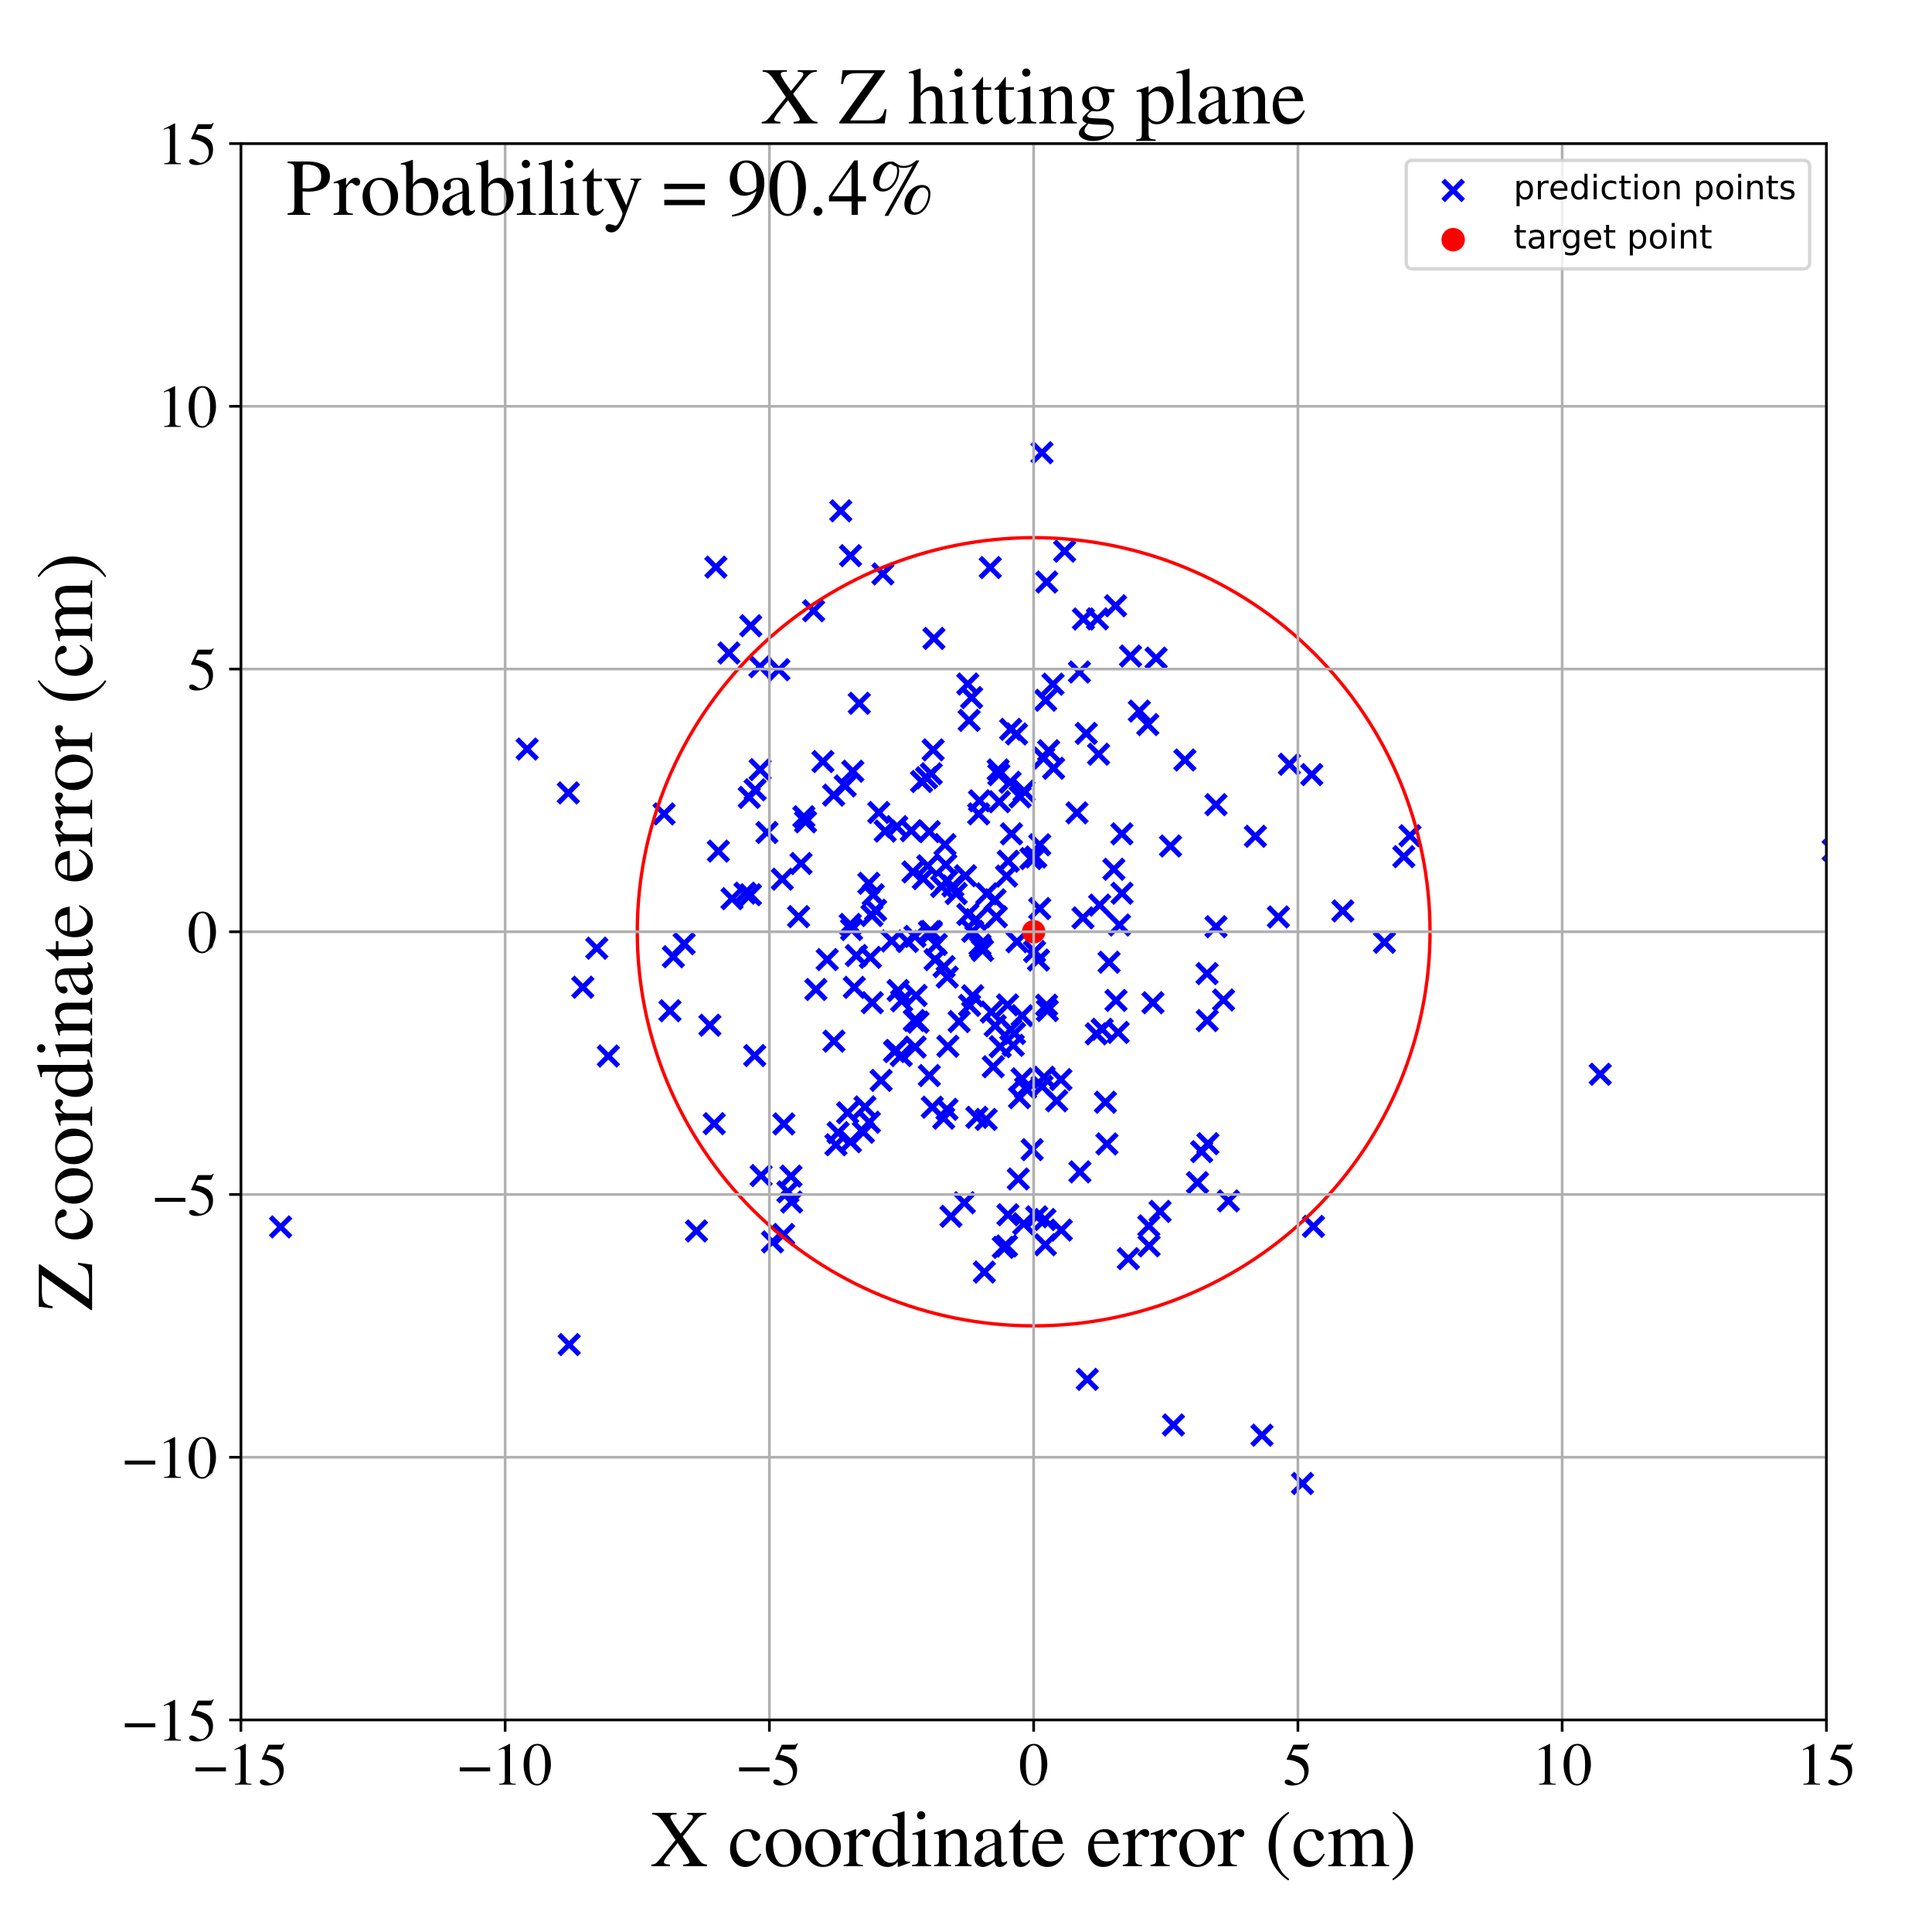 <?xml version="1.0" encoding="utf-8" standalone="no"?>
<!DOCTYPE svg PUBLIC "-//W3C//DTD SVG 1.1//EN"
  "http://www.w3.org/Graphics/SVG/1.1/DTD/svg11.dtd">
<!-- Created with matplotlib (https://matplotlib.org/) -->
<svg height="576pt" version="1.1" viewBox="0 0 576 576" width="576pt" xmlns="http://www.w3.org/2000/svg" xmlns:xlink="http://www.w3.org/1999/xlink">
 <defs>
  <style type="text/css">
*{stroke-linecap:butt;stroke-linejoin:round;}
  </style>
 </defs>
 <g id="figure_1">
  <g id="patch_1">
   <path d="M 0 576 
L 576 576 
L 576 0 
L 0 0 
z
" style="fill:#ffffff;"/>
  </g>
  <g id="axes_1">
   <g id="patch_2">
    <path d="M 71.822 512.784 
L 544.52 512.784 
L 544.52 42.802 
L 71.822 42.802 
z
" style="fill:#ffffff;"/>
   </g>
   <g id="PathCollection_1">
    <defs>
     <path d="M -3 3 
L 3 -3 
M -3 -3 
L 3 3 
" id="m067839264b" style="stroke:#0000ff;stroke-width:1.5;"/>
    </defs>
    <g clip-path="url(#p5830e82ed0)">
     <use style="fill:#0000ff;stroke:#0000ff;stroke-width:1.5;" x="240.163" xlink:href="#m067839264b" y="245.022"/>
     <use style="fill:#0000ff;stroke:#0000ff;stroke-width:1.5;" x="263.9" xlink:href="#m067839264b" y="247.779"/>
     <use style="fill:#0000ff;stroke:#0000ff;stroke-width:1.5;" x="295.535" xlink:href="#m067839264b" y="301.72"/>
     <use style="fill:#0000ff;stroke:#0000ff;stroke-width:1.5;" x="298.196" xlink:href="#m067839264b" y="312.051"/>
     <use style="fill:#0000ff;stroke:#0000ff;stroke-width:1.5;" x="300.389" xlink:href="#m067839264b" y="299.594"/>
     <use style="fill:#0000ff;stroke:#0000ff;stroke-width:1.5;" x="322.876" xlink:href="#m067839264b" y="273.649"/>
     <use style="fill:#0000ff;stroke:#0000ff;stroke-width:1.5;" x="282.404" xlink:href="#m067839264b" y="291.302"/>
     <use style="fill:#0000ff;stroke:#0000ff;stroke-width:1.5;" x="337.049" xlink:href="#m067839264b" y="195.59"/>
     <use style="fill:#0000ff;stroke:#0000ff;stroke-width:1.5;" x="277.638" xlink:href="#m067839264b" y="230.683"/>
     <use style="fill:#0000ff;stroke:#0000ff;stroke-width:1.5;" x="366.239" xlink:href="#m067839264b" y="358.029"/>
     <use style="fill:#0000ff;stroke:#0000ff;stroke-width:1.5;" x="309.072" xlink:href="#m067839264b" y="362.778"/>
     <use style="fill:#0000ff;stroke:#0000ff;stroke-width:1.5;" x="342.502" xlink:href="#m067839264b" y="365.477"/>
     <use style="fill:#0000ff;stroke:#0000ff;stroke-width:1.5;" x="334.504" xlink:href="#m067839264b" y="266.306"/>
     <use style="fill:#0000ff;stroke:#0000ff;stroke-width:1.5;" x="253.568" xlink:href="#m067839264b" y="165.665"/>
     <use style="fill:#0000ff;stroke:#0000ff;stroke-width:1.5;" x="251.977" xlink:href="#m067839264b" y="234.323"/>
     <use style="fill:#0000ff;stroke:#0000ff;stroke-width:1.5;" x="376.242" xlink:href="#m067839264b" y="427.882"/>
     <use style="fill:#0000ff;stroke:#0000ff;stroke-width:1.5;" x="333.363" xlink:href="#m067839264b" y="307.798"/>
     <use style="fill:#0000ff;stroke:#0000ff;stroke-width:1.5;" x="311.65" xlink:href="#m067839264b" y="371.102"/>
     <use style="fill:#0000ff;stroke:#0000ff;stroke-width:1.5;" x="294" xlink:href="#m067839264b" y="333.741"/>
     <use style="fill:#0000ff;stroke:#0000ff;stroke-width:1.5;" x="327.193" xlink:href="#m067839264b" y="184.509"/>
     <use style="fill:#0000ff;stroke:#0000ff;stroke-width:1.5;" x="233.625" xlink:href="#m067839264b" y="368.037"/>
     <use style="fill:#0000ff;stroke:#0000ff;stroke-width:1.5;" x="321.076" xlink:href="#m067839264b" y="242.338"/>
     <use style="fill:#0000ff;stroke:#0000ff;stroke-width:1.5;" x="349.844" xlink:href="#m067839264b" y="424.83"/>
     <use style="fill:#0000ff;stroke:#0000ff;stroke-width:1.5;" x="285.076" xlink:href="#m067839264b" y="266.405"/>
     <use style="fill:#0000ff;stroke:#0000ff;stroke-width:1.5;" x="223.732" xlink:href="#m067839264b" y="266.754"/>
     <use style="fill:#0000ff;stroke:#0000ff;stroke-width:1.5;" x="280.729" xlink:href="#m067839264b" y="264.291"/>
     <use style="fill:#0000ff;stroke:#0000ff;stroke-width:1.5;" x="580.36" xlink:href="#m067839264b" y="293.102"/>
     <use style="fill:#0000ff;stroke:#0000ff;stroke-width:1.5;" x="316.41" xlink:href="#m067839264b" y="366.731"/>
     <use style="fill:#0000ff;stroke:#0000ff;stroke-width:1.5;" x="332.584" xlink:href="#m067839264b" y="180.601"/>
     <use style="fill:#0000ff;stroke:#0000ff;stroke-width:1.5;" x="358.262" xlink:href="#m067839264b" y="343.351"/>
     <use style="fill:#0000ff;stroke:#0000ff;stroke-width:1.5;" x="261.047" xlink:href="#m067839264b" y="271.368"/>
     <use style="fill:#0000ff;stroke:#0000ff;stroke-width:1.5;" x="252.707" xlink:href="#m067839264b" y="331.752"/>
     <use style="fill:#0000ff;stroke:#0000ff;stroke-width:1.5;" x="282.328" xlink:href="#m067839264b" y="330.735"/>
     <use style="fill:#0000ff;stroke:#0000ff;stroke-width:1.5;" x="207.642" xlink:href="#m067839264b" y="366.991"/>
     <use style="fill:#0000ff;stroke:#0000ff;stroke-width:1.5;" x="291.781" xlink:href="#m067839264b" y="242.642"/>
     <use style="fill:#0000ff;stroke:#0000ff;stroke-width:1.5;" x="235.835" xlink:href="#m067839264b" y="350.645"/>
     <use style="fill:#0000ff;stroke:#0000ff;stroke-width:1.5;" x="266.681" xlink:href="#m067839264b" y="313.493"/>
     <use style="fill:#0000ff;stroke:#0000ff;stroke-width:1.5;" x="281.455" xlink:href="#m067839264b" y="288.188"/>
     <use style="fill:#0000ff;stroke:#0000ff;stroke-width:1.5;" x="330.013" xlink:href="#m067839264b" y="341.054"/>
     <use style="fill:#0000ff;stroke:#0000ff;stroke-width:1.5;" x="232.216" xlink:href="#m067839264b" y="199.668"/>
     <use style="fill:#0000ff;stroke:#0000ff;stroke-width:1.5;" x="157.162" xlink:href="#m067839264b" y="223.321"/>
     <use style="fill:#0000ff;stroke:#0000ff;stroke-width:1.5;" x="311.274" xlink:href="#m067839264b" y="321.158"/>
     <use style="fill:#0000ff;stroke:#0000ff;stroke-width:1.5;" x="250.672" xlink:href="#m067839264b" y="152.295"/>
     <use style="fill:#0000ff;stroke:#0000ff;stroke-width:1.5;" x="276.232" xlink:href="#m067839264b" y="231.889"/>
     <use style="fill:#0000ff;stroke:#0000ff;stroke-width:1.5;" x="312.644" xlink:href="#m067839264b" y="223.817"/>
     <use style="fill:#0000ff;stroke:#0000ff;stroke-width:1.5;" x="282.596" xlink:href="#m067839264b" y="311.928"/>
     <use style="fill:#0000ff;stroke:#0000ff;stroke-width:1.5;" x="249.218" xlink:href="#m067839264b" y="341.299"/>
     <use style="fill:#0000ff;stroke:#0000ff;stroke-width:1.5;" x="357.02" xlink:href="#m067839264b" y="352.579"/>
     <use style="fill:#0000ff;stroke:#0000ff;stroke-width:1.5;" x="276.61" xlink:href="#m067839264b" y="258.118"/>
     <use style="fill:#0000ff;stroke:#0000ff;stroke-width:1.5;" x="289.995" xlink:href="#m067839264b" y="277.647"/>
     <use style="fill:#0000ff;stroke:#0000ff;stroke-width:1.5;" x="226.554" xlink:href="#m067839264b" y="198.757"/>
     <use style="fill:#0000ff;stroke:#0000ff;stroke-width:1.5;" x="259.49" xlink:href="#m067839264b" y="285.428"/>
     <use style="fill:#0000ff;stroke:#0000ff;stroke-width:1.5;" x="248.632" xlink:href="#m067839264b" y="310.403"/>
     <use style="fill:#0000ff;stroke:#0000ff;stroke-width:1.5;" x="262.694" xlink:href="#m067839264b" y="322.106"/>
     <use style="fill:#0000ff;stroke:#0000ff;stroke-width:1.5;" x="334.474" xlink:href="#m067839264b" y="248.597"/>
     <use style="fill:#0000ff;stroke:#0000ff;stroke-width:1.5;" x="272.584" xlink:href="#m067839264b" y="304.235"/>
     <use style="fill:#0000ff;stroke:#0000ff;stroke-width:1.5;" x="374.281" xlink:href="#m067839264b" y="249.327"/>
     <use style="fill:#0000ff;stroke:#0000ff;stroke-width:1.5;" x="321.813" xlink:href="#m067839264b" y="200.355"/>
     <use style="fill:#0000ff;stroke:#0000ff;stroke-width:1.5;" x="273.691" xlink:href="#m067839264b" y="304.748"/>
     <use style="fill:#0000ff;stroke:#0000ff;stroke-width:1.5;" x="223.824" xlink:href="#m067839264b" y="186.553"/>
     <use style="fill:#0000ff;stroke:#0000ff;stroke-width:1.5;" x="277.658" xlink:href="#m067839264b" y="277.702"/>
     <use style="fill:#0000ff;stroke:#0000ff;stroke-width:1.5;" x="254.702" xlink:href="#m067839264b" y="294.376"/>
     <use style="fill:#0000ff;stroke:#0000ff;stroke-width:1.5;" x="245.341" xlink:href="#m067839264b" y="227.043"/>
     <use style="fill:#0000ff;stroke:#0000ff;stroke-width:1.5;" x="238.819" xlink:href="#m067839264b" y="257.437"/>
     <use style="fill:#0000ff;stroke:#0000ff;stroke-width:1.5;" x="292.323" xlink:href="#m067839264b" y="282.481"/>
     <use style="fill:#0000ff;stroke:#0000ff;stroke-width:1.5;" x="199.739" xlink:href="#m067839264b" y="301.339"/>
     <use style="fill:#0000ff;stroke:#0000ff;stroke-width:1.5;" x="253.495" xlink:href="#m067839264b" y="275.603"/>
     <use style="fill:#0000ff;stroke:#0000ff;stroke-width:1.5;" x="230.31" xlink:href="#m067839264b" y="370.249"/>
     <use style="fill:#0000ff;stroke:#0000ff;stroke-width:1.5;" x="317.409" xlink:href="#m067839264b" y="164.325"/>
     <use style="fill:#0000ff;stroke:#0000ff;stroke-width:1.5;" x="225.133" xlink:href="#m067839264b" y="235.474"/>
     <use style="fill:#0000ff;stroke:#0000ff;stroke-width:1.5;" x="277.062" xlink:href="#m067839264b" y="320.661"/>
     <use style="fill:#0000ff;stroke:#0000ff;stroke-width:1.5;" x="315.034" xlink:href="#m067839264b" y="328.189"/>
     <use style="fill:#0000ff;stroke:#0000ff;stroke-width:1.5;" x="307.718" xlink:href="#m067839264b" y="342.752"/>
     <use style="fill:#0000ff;stroke:#0000ff;stroke-width:1.5;" x="225.002" xlink:href="#m067839264b" y="314.693"/>
     <use style="fill:#0000ff;stroke:#0000ff;stroke-width:1.5;" x="305.754" xlink:href="#m067839264b" y="324.422"/>
     <use style="fill:#0000ff;stroke:#0000ff;stroke-width:1.5;" x="238.083" xlink:href="#m067839264b" y="273.272"/>
     <use style="fill:#0000ff;stroke:#0000ff;stroke-width:1.5;" x="344.675" xlink:href="#m067839264b" y="196.207"/>
     <use style="fill:#0000ff;stroke:#0000ff;stroke-width:1.5;" x="326.831" xlink:href="#m067839264b" y="308.227"/>
     <use style="fill:#0000ff;stroke:#0000ff;stroke-width:1.5;" x="297.047" xlink:href="#m067839264b" y="273.316"/>
     <use style="fill:#0000ff;stroke:#0000ff;stroke-width:1.5;" x="281.351" xlink:href="#m067839264b" y="333.38"/>
     <use style="fill:#0000ff;stroke:#0000ff;stroke-width:1.5;" x="217.317" xlink:href="#m067839264b" y="194.681"/>
     <use style="fill:#0000ff;stroke:#0000ff;stroke-width:1.5;" x="293.461" xlink:href="#m067839264b" y="379.245"/>
     <use style="fill:#0000ff;stroke:#0000ff;stroke-width:1.5;" x="282.262" xlink:href="#m067839264b" y="262.637"/>
     <use style="fill:#0000ff;stroke:#0000ff;stroke-width:1.5;" x="301.552" xlink:href="#m067839264b" y="248.598"/>
     <use style="fill:#0000ff;stroke:#0000ff;stroke-width:1.5;" x="281.984" xlink:href="#m067839264b" y="257.801"/>
     <use style="fill:#0000ff;stroke:#0000ff;stroke-width:1.5;" x="312.02" xlink:href="#m067839264b" y="299.679"/>
     <use style="fill:#0000ff;stroke:#0000ff;stroke-width:1.5;" x="278.437" xlink:href="#m067839264b" y="190.335"/>
     <use style="fill:#0000ff;stroke:#0000ff;stroke-width:1.5;" x="260.344" xlink:href="#m067839264b" y="266.765"/>
     <use style="fill:#0000ff;stroke:#0000ff;stroke-width:1.5;" x="699.955" xlink:href="#m067839264b" y="270.779"/>
     <use style="fill:#0000ff;stroke:#0000ff;stroke-width:1.5;" x="203.967" xlink:href="#m067839264b" y="281.361"/>
     <use style="fill:#0000ff;stroke:#0000ff;stroke-width:1.5;" x="304.733" xlink:href="#m067839264b" y="302.821"/>
     <use style="fill:#0000ff;stroke:#0000ff;stroke-width:1.5;" x="348.971" xlink:href="#m067839264b" y="252.222"/>
     <use style="fill:#0000ff;stroke:#0000ff;stroke-width:1.5;" x="384.413" xlink:href="#m067839264b" y="227.852"/>
     <use style="fill:#0000ff;stroke:#0000ff;stroke-width:1.5;" x="345.854" xlink:href="#m067839264b" y="361.168"/>
     <use style="fill:#0000ff;stroke:#0000ff;stroke-width:1.5;" x="275.273" xlink:href="#m067839264b" y="261.937"/>
     <use style="fill:#0000ff;stroke:#0000ff;stroke-width:1.5;" x="418.526" xlink:href="#m067839264b" y="255.397"/>
     <use style="fill:#0000ff;stroke:#0000ff;stroke-width:1.5;" x="359.927" xlink:href="#m067839264b" y="304.273"/>
     <use style="fill:#0000ff;stroke:#0000ff;stroke-width:1.5;" x="412.751" xlink:href="#m067839264b" y="280.923"/>
     <use style="fill:#0000ff;stroke:#0000ff;stroke-width:1.5;" x="234.897" xlink:href="#m067839264b" y="355.324"/>
     <use style="fill:#0000ff;stroke:#0000ff;stroke-width:1.5;" x="362.533" xlink:href="#m067839264b" y="239.897"/>
     <use style="fill:#0000ff;stroke:#0000ff;stroke-width:1.5;" x="303.949" xlink:href="#m067839264b" y="327.243"/>
     <use style="fill:#0000ff;stroke:#0000ff;stroke-width:1.5;" x="211.635" xlink:href="#m067839264b" y="305.652"/>
     <use style="fill:#0000ff;stroke:#0000ff;stroke-width:1.5;" x="292.159" xlink:href="#m067839264b" y="281.731"/>
     <use style="fill:#0000ff;stroke:#0000ff;stroke-width:1.5;" x="249.869" xlink:href="#m067839264b" y="337.692"/>
     <use style="fill:#0000ff;stroke:#0000ff;stroke-width:1.5;" x="214.166" xlink:href="#m067839264b" y="253.753"/>
     <use style="fill:#0000ff;stroke:#0000ff;stroke-width:1.5;" x="309.977" xlink:href="#m067839264b" y="270.873"/>
     <use style="fill:#0000ff;stroke:#0000ff;stroke-width:1.5;" x="353.262" xlink:href="#m067839264b" y="226.581"/>
     <use style="fill:#0000ff;stroke:#0000ff;stroke-width:1.5;" x="327.845" xlink:href="#m067839264b" y="269.841"/>
     <use style="fill:#0000ff;stroke:#0000ff;stroke-width:1.5;" x="330.652" xlink:href="#m067839264b" y="286.868"/>
     <use style="fill:#0000ff;stroke:#0000ff;stroke-width:1.5;" x="228.651" xlink:href="#m067839264b" y="248.198"/>
     <use style="fill:#0000ff;stroke:#0000ff;stroke-width:1.5;" x="284.086" xlink:href="#m067839264b" y="264.151"/>
     <use style="fill:#0000ff;stroke:#0000ff;stroke-width:1.5;" x="287.503" xlink:href="#m067839264b" y="358.583"/>
     <use style="fill:#0000ff;stroke:#0000ff;stroke-width:1.5;" x="297.781" xlink:href="#m067839264b" y="230.943"/>
     <use style="fill:#0000ff;stroke:#0000ff;stroke-width:1.5;" x="261.998" xlink:href="#m067839264b" y="242.237"/>
     <use style="fill:#0000ff;stroke:#0000ff;stroke-width:1.5;" x="288.551" xlink:href="#m067839264b" y="272.633"/>
     <use style="fill:#0000ff;stroke:#0000ff;stroke-width:1.5;" x="268.692" xlink:href="#m067839264b" y="314.703"/>
     <use style="fill:#0000ff;stroke:#0000ff;stroke-width:1.5;" x="343.737" xlink:href="#m067839264b" y="298.951"/>
     <use style="fill:#0000ff;stroke:#0000ff;stroke-width:1.5;" x="271.706" xlink:href="#m067839264b" y="247.661"/>
     <use style="fill:#0000ff;stroke:#0000ff;stroke-width:1.5;" x="218.237" xlink:href="#m067839264b" y="267.929"/>
     <use style="fill:#0000ff;stroke:#0000ff;stroke-width:1.5;" x="253.551" xlink:href="#m067839264b" y="340.404"/>
     <use style="fill:#0000ff;stroke:#0000ff;stroke-width:1.5;" x="272.841" xlink:href="#m067839264b" y="312.175"/>
     <use style="fill:#0000ff;stroke:#0000ff;stroke-width:1.5;" x="420.362" xlink:href="#m067839264b" y="249.163"/>
     <use style="fill:#0000ff;stroke:#0000ff;stroke-width:1.5;" x="300.601" xlink:href="#m067839264b" y="256.75"/>
     <use style="fill:#0000ff;stroke:#0000ff;stroke-width:1.5;" x="292.029" xlink:href="#m067839264b" y="238.745"/>
     <use style="fill:#0000ff;stroke:#0000ff;stroke-width:1.5;" x="301.316" xlink:href="#m067839264b" y="217.444"/>
     <use style="fill:#0000ff;stroke:#0000ff;stroke-width:1.5;" x="305.293" xlink:href="#m067839264b" y="235.831"/>
     <use style="fill:#0000ff;stroke:#0000ff;stroke-width:1.5;" x="300.081" xlink:href="#m067839264b" y="371.479"/>
     <use style="fill:#0000ff;stroke:#0000ff;stroke-width:1.5;" x="299.124" xlink:href="#m067839264b" y="371.895"/>
     <use style="fill:#0000ff;stroke:#0000ff;stroke-width:1.5;" x="336.391" xlink:href="#m067839264b" y="375.247"/>
     <use style="fill:#0000ff;stroke:#0000ff;stroke-width:1.5;" x="303.591" xlink:href="#m067839264b" y="351.494"/>
     <use style="fill:#0000ff;stroke:#0000ff;stroke-width:1.5;" x="309.978" xlink:href="#m067839264b" y="251.853"/>
     <use style="fill:#0000ff;stroke:#0000ff;stroke-width:1.5;" x="257.411" xlink:href="#m067839264b" y="337.563"/>
     <use style="fill:#0000ff;stroke:#0000ff;stroke-width:1.5;" x="364.788" xlink:href="#m067839264b" y="298.127"/>
     <use style="fill:#0000ff;stroke:#0000ff;stroke-width:1.5;" x="314.117" xlink:href="#m067839264b" y="229.05"/>
     <use style="fill:#0000ff;stroke:#0000ff;stroke-width:1.5;" x="169.434" xlink:href="#m067839264b" y="236.4"/>
     <use style="fill:#0000ff;stroke:#0000ff;stroke-width:1.5;" x="305.206" xlink:href="#m067839264b" y="364.857"/>
     <use style="fill:#0000ff;stroke:#0000ff;stroke-width:1.5;" x="342.193" xlink:href="#m067839264b" y="216.016"/>
     <use style="fill:#0000ff;stroke:#0000ff;stroke-width:1.5;" x="213.433" xlink:href="#m067839264b" y="169.078"/>
     <use style="fill:#0000ff;stroke:#0000ff;stroke-width:1.5;" x="273.112" xlink:href="#m067839264b" y="296.79"/>
     <use style="fill:#0000ff;stroke:#0000ff;stroke-width:1.5;" x="359.866" xlink:href="#m067839264b" y="290.261"/>
     <use style="fill:#0000ff;stroke:#0000ff;stroke-width:1.5;" x="332.724" xlink:href="#m067839264b" y="298.26"/>
     <use style="fill:#0000ff;stroke:#0000ff;stroke-width:1.5;" x="311.174" xlink:href="#m067839264b" y="225.999"/>
     <use style="fill:#0000ff;stroke:#0000ff;stroke-width:1.5;" x="169.698" xlink:href="#m067839264b" y="400.866"/>
     <use style="fill:#0000ff;stroke:#0000ff;stroke-width:1.5;" x="362.537" xlink:href="#m067839264b" y="276.28"/>
     <use style="fill:#0000ff;stroke:#0000ff;stroke-width:1.5;" x="303.199" xlink:href="#m067839264b" y="280.772"/>
     <use style="fill:#0000ff;stroke:#0000ff;stroke-width:1.5;" x="321.953" xlink:href="#m067839264b" y="349.376"/>
     <use style="fill:#0000ff;stroke:#0000ff;stroke-width:1.5;" x="283.517" xlink:href="#m067839264b" y="362.637"/>
     <use style="fill:#0000ff;stroke:#0000ff;stroke-width:1.5;" x="288.524" xlink:href="#m067839264b" y="203.934"/>
     <use style="fill:#0000ff;stroke:#0000ff;stroke-width:1.5;" x="313.94" xlink:href="#m067839264b" y="203.985"/>
     <use style="fill:#0000ff;stroke:#0000ff;stroke-width:1.5;" x="308.809" xlink:href="#m067839264b" y="255.498"/>
     <use style="fill:#0000ff;stroke:#0000ff;stroke-width:1.5;" x="212.93" xlink:href="#m067839264b" y="335.006"/>
     <use style="fill:#0000ff;stroke:#0000ff;stroke-width:1.5;" x="327.527" xlink:href="#m067839264b" y="224.858"/>
     <use style="fill:#0000ff;stroke:#0000ff;stroke-width:1.5;" x="239.658" xlink:href="#m067839264b" y="243.498"/>
     <use style="fill:#0000ff;stroke:#0000ff;stroke-width:1.5;" x="259.032" xlink:href="#m067839264b" y="263.346"/>
     <use style="fill:#0000ff;stroke:#0000ff;stroke-width:1.5;" x="265.849" xlink:href="#m067839264b" y="280.526"/>
     <use style="fill:#0000ff;stroke:#0000ff;stroke-width:1.5;" x="289.984" xlink:href="#m067839264b" y="296.876"/>
     <use style="fill:#0000ff;stroke:#0000ff;stroke-width:1.5;" x="289.667" xlink:href="#m067839264b" y="207.982"/>
     <use style="fill:#0000ff;stroke:#0000ff;stroke-width:1.5;" x="285.95" xlink:href="#m067839264b" y="304.56"/>
     <use style="fill:#0000ff;stroke:#0000ff;stroke-width:1.5;" x="177.922" xlink:href="#m067839264b" y="282.696"/>
     <use style="fill:#0000ff;stroke:#0000ff;stroke-width:1.5;" x="302.075" xlink:href="#m067839264b" y="311.649"/>
     <use style="fill:#0000ff;stroke:#0000ff;stroke-width:1.5;" x="360.115" xlink:href="#m067839264b" y="340.986"/>
     <use style="fill:#0000ff;stroke:#0000ff;stroke-width:1.5;" x="246.628" xlink:href="#m067839264b" y="286.086"/>
     <use style="fill:#0000ff;stroke:#0000ff;stroke-width:1.5;" x="242.569" xlink:href="#m067839264b" y="182.097"/>
     <use style="fill:#0000ff;stroke:#0000ff;stroke-width:1.5;" x="311.751" xlink:href="#m067839264b" y="208.781"/>
     <use style="fill:#0000ff;stroke:#0000ff;stroke-width:1.5;" x="296.113" xlink:href="#m067839264b" y="318.033"/>
     <use style="fill:#0000ff;stroke:#0000ff;stroke-width:1.5;" x="391.593" xlink:href="#m067839264b" y="365.64"/>
     <use style="fill:#0000ff;stroke:#0000ff;stroke-width:1.5;" x="256.181" xlink:href="#m067839264b" y="209.679"/>
     <use style="fill:#0000ff;stroke:#0000ff;stroke-width:1.5;" x="272.787" xlink:href="#m067839264b" y="279.172"/>
     <use style="fill:#0000ff;stroke:#0000ff;stroke-width:1.5;" x="312.246" xlink:href="#m067839264b" y="301.281"/>
     <use style="fill:#0000ff;stroke:#0000ff;stroke-width:1.5;" x="311.524" xlink:href="#m067839264b" y="363.582"/>
     <use style="fill:#0000ff;stroke:#0000ff;stroke-width:1.5;" x="257.873" xlink:href="#m067839264b" y="330.012"/>
     <use style="fill:#0000ff;stroke:#0000ff;stroke-width:1.5;" x="310.692" xlink:href="#m067839264b" y="323.901"/>
     <use style="fill:#0000ff;stroke:#0000ff;stroke-width:1.5;" x="267.756" xlink:href="#m067839264b" y="295.302"/>
     <use style="fill:#0000ff;stroke:#0000ff;stroke-width:1.5;" x="332.082" xlink:href="#m067839264b" y="259.158"/>
     <use style="fill:#0000ff;stroke:#0000ff;stroke-width:1.5;" x="291.239" xlink:href="#m067839264b" y="333.119"/>
     <use style="fill:#0000ff;stroke:#0000ff;stroke-width:1.5;" x="259.954" xlink:href="#m067839264b" y="272.952"/>
     <use style="fill:#0000ff;stroke:#0000ff;stroke-width:1.5;" x="400.34" xlink:href="#m067839264b" y="271.577"/>
     <use style="fill:#0000ff;stroke:#0000ff;stroke-width:1.5;" x="300.507" xlink:href="#m067839264b" y="362.17"/>
     <use style="fill:#0000ff;stroke:#0000ff;stroke-width:1.5;" x="287.842" xlink:href="#m067839264b" y="261.093"/>
     <use style="fill:#0000ff;stroke:#0000ff;stroke-width:1.5;" x="259.184" xlink:href="#m067839264b" y="334.578"/>
     <use style="fill:#0000ff;stroke:#0000ff;stroke-width:1.5;" x="307.33" xlink:href="#m067839264b" y="255.975"/>
     <use style="fill:#0000ff;stroke:#0000ff;stroke-width:1.5;" x="297.59" xlink:href="#m067839264b" y="229.552"/>
     <use style="fill:#0000ff;stroke:#0000ff;stroke-width:1.5;" x="173.76" xlink:href="#m067839264b" y="294.325"/>
     <use style="fill:#0000ff;stroke:#0000ff;stroke-width:1.5;" x="294.206" xlink:href="#m067839264b" y="266.484"/>
     <use style="fill:#0000ff;stroke:#0000ff;stroke-width:1.5;" x="281.73" xlink:href="#m067839264b" y="251.806"/>
     <use style="fill:#0000ff;stroke:#0000ff;stroke-width:1.5;" x="301.365" xlink:href="#m067839264b" y="306.918"/>
     <use style="fill:#0000ff;stroke:#0000ff;stroke-width:1.5;" x="274.75" xlink:href="#m067839264b" y="232.999"/>
     <use style="fill:#0000ff;stroke:#0000ff;stroke-width:1.5;" x="309.607" xlink:href="#m067839264b" y="286.222"/>
     <use style="fill:#0000ff;stroke:#0000ff;stroke-width:1.5;" x="277.629" xlink:href="#m067839264b" y="278.16"/>
     <use style="fill:#0000ff;stroke:#0000ff;stroke-width:1.5;" x="304.129" xlink:href="#m067839264b" y="237.583"/>
     <use style="fill:#0000ff;stroke:#0000ff;stroke-width:1.5;" x="233.695" xlink:href="#m067839264b" y="335.079"/>
     <use style="fill:#0000ff;stroke:#0000ff;stroke-width:1.5;" x="200.755" xlink:href="#m067839264b" y="285.24"/>
     <use style="fill:#0000ff;stroke:#0000ff;stroke-width:1.5;" x="197.985" xlink:href="#m067839264b" y="242.667"/>
     <use style="fill:#0000ff;stroke:#0000ff;stroke-width:1.5;" x="226.923" xlink:href="#m067839264b" y="350.48"/>
     <use style="fill:#0000ff;stroke:#0000ff;stroke-width:1.5;" x="226.622" xlink:href="#m067839264b" y="229.45"/>
     <use style="fill:#0000ff;stroke:#0000ff;stroke-width:1.5;" x="312.052" xlink:href="#m067839264b" y="173.526"/>
     <use style="fill:#0000ff;stroke:#0000ff;stroke-width:1.5;" x="253.875" xlink:href="#m067839264b" y="277.134"/>
     <use style="fill:#0000ff;stroke:#0000ff;stroke-width:1.5;" x="381.126" xlink:href="#m067839264b" y="273.371"/>
     <use style="fill:#0000ff;stroke:#0000ff;stroke-width:1.5;" x="263.215" xlink:href="#m067839264b" y="171.106"/>
     <use style="fill:#0000ff;stroke:#0000ff;stroke-width:1.5;" x="223.383" xlink:href="#m067839264b" y="237.729"/>
     <use style="fill:#0000ff;stroke:#0000ff;stroke-width:1.5;" x="272.177" xlink:href="#m067839264b" y="259.955"/>
     <use style="fill:#0000ff;stroke:#0000ff;stroke-width:1.5;" x="181.362" xlink:href="#m067839264b" y="314.836"/>
     <use style="fill:#0000ff;stroke:#0000ff;stroke-width:1.5;" x="324.167" xlink:href="#m067839264b" y="411.242"/>
     <use style="fill:#0000ff;stroke:#0000ff;stroke-width:1.5;" x="270.524" xlink:href="#m067839264b" y="280.675"/>
     <use style="fill:#0000ff;stroke:#0000ff;stroke-width:1.5;" x="302.468" xlink:href="#m067839264b" y="308.101"/>
     <use style="fill:#0000ff;stroke:#0000ff;stroke-width:1.5;" x="297.938" xlink:href="#m067839264b" y="239.024"/>
     <use style="fill:#0000ff;stroke:#0000ff;stroke-width:1.5;" x="300.079" xlink:href="#m067839264b" y="261.192"/>
     <use style="fill:#0000ff;stroke:#0000ff;stroke-width:1.5;" x="290.953" xlink:href="#m067839264b" y="274.189"/>
     <use style="fill:#0000ff;stroke:#0000ff;stroke-width:1.5;" x="328.589" xlink:href="#m067839264b" y="306.865"/>
     <use style="fill:#0000ff;stroke:#0000ff;stroke-width:1.5;" x="301.142" xlink:href="#m067839264b" y="233.23"/>
     <use style="fill:#0000ff;stroke:#0000ff;stroke-width:1.5;" x="260.057" xlink:href="#m067839264b" y="298.936"/>
     <use style="fill:#0000ff;stroke:#0000ff;stroke-width:1.5;" x="233.22" xlink:href="#m067839264b" y="262.123"/>
     <use style="fill:#0000ff;stroke:#0000ff;stroke-width:1.5;" x="304.712" xlink:href="#m067839264b" y="321.638"/>
     <use style="fill:#0000ff;stroke:#0000ff;stroke-width:1.5;" x="391.085" xlink:href="#m067839264b" y="230.931"/>
     <use style="fill:#0000ff;stroke:#0000ff;stroke-width:1.5;" x="277.087" xlink:href="#m067839264b" y="277.795"/>
     <use style="fill:#0000ff;stroke:#0000ff;stroke-width:1.5;" x="288.937" xlink:href="#m067839264b" y="214.779"/>
     <use style="fill:#0000ff;stroke:#0000ff;stroke-width:1.5;" x="342.58" xlink:href="#m067839264b" y="371.426"/>
     <use style="fill:#0000ff;stroke:#0000ff;stroke-width:1.5;" x="254.262" xlink:href="#m067839264b" y="229.932"/>
     <use style="fill:#0000ff;stroke:#0000ff;stroke-width:1.5;" x="295.23" xlink:href="#m067839264b" y="169.212"/>
     <use style="fill:#0000ff;stroke:#0000ff;stroke-width:1.5;" x="316.293" xlink:href="#m067839264b" y="321.858"/>
     <use style="fill:#0000ff;stroke:#0000ff;stroke-width:1.5;" x="339.671" xlink:href="#m067839264b" y="211.998"/>
     <use style="fill:#0000ff;stroke:#0000ff;stroke-width:1.5;" x="255.308" xlink:href="#m067839264b" y="284.876"/>
     <use style="fill:#0000ff;stroke:#0000ff;stroke-width:1.5;" x="323.01" xlink:href="#m067839264b" y="184.551"/>
     <use style="fill:#0000ff;stroke:#0000ff;stroke-width:1.5;" x="477.083" xlink:href="#m067839264b" y="320.275"/>
     <use style="fill:#0000ff;stroke:#0000ff;stroke-width:1.5;" x="243.248" xlink:href="#m067839264b" y="294.998"/>
     <use style="fill:#0000ff;stroke:#0000ff;stroke-width:1.5;" x="278.784" xlink:href="#m067839264b" y="286.099"/>
     <use style="fill:#0000ff;stroke:#0000ff;stroke-width:1.5;" x="222.118" xlink:href="#m067839264b" y="266.281"/>
     <use style="fill:#0000ff;stroke:#0000ff;stroke-width:1.5;" x="268.814" xlink:href="#m067839264b" y="298.391"/>
     <use style="fill:#0000ff;stroke:#0000ff;stroke-width:1.5;" x="289.07" xlink:href="#m067839264b" y="299.752"/>
     <use style="fill:#0000ff;stroke:#0000ff;stroke-width:1.5;" x="310.655" xlink:href="#m067839264b" y="134.973"/>
     <use style="fill:#0000ff;stroke:#0000ff;stroke-width:1.5;" x="267.363" xlink:href="#m067839264b" y="246.46"/>
     <use style="fill:#0000ff;stroke:#0000ff;stroke-width:1.5;" x="278.201" xlink:href="#m067839264b" y="223.567"/>
     <use style="fill:#0000ff;stroke:#0000ff;stroke-width:1.5;" x="83.661" xlink:href="#m067839264b" y="365.787"/>
     <use style="fill:#0000ff;stroke:#0000ff;stroke-width:1.5;" x="267.068" xlink:href="#m067839264b" y="313.172"/>
     <use style="fill:#0000ff;stroke:#0000ff;stroke-width:1.5;" x="323.842" xlink:href="#m067839264b" y="218.66"/>
     <use style="fill:#0000ff;stroke:#0000ff;stroke-width:1.5;" x="296.701" xlink:href="#m067839264b" y="305.811"/>
     <use style="fill:#0000ff;stroke:#0000ff;stroke-width:1.5;" x="248.543" xlink:href="#m067839264b" y="237.061"/>
     <use style="fill:#0000ff;stroke:#0000ff;stroke-width:1.5;" x="277.962" xlink:href="#m067839264b" y="330.101"/>
     <use style="fill:#0000ff;stroke:#0000ff;stroke-width:1.5;" x="303.07" xlink:href="#m067839264b" y="218.818"/>
     <use style="fill:#0000ff;stroke:#0000ff;stroke-width:1.5;" x="296.647" xlink:href="#m067839264b" y="268.279"/>
     <use style="fill:#0000ff;stroke:#0000ff;stroke-width:1.5;" x="546.535" xlink:href="#m067839264b" y="253.495"/>
     <use style="fill:#0000ff;stroke:#0000ff;stroke-width:1.5;" x="292.925" xlink:href="#m067839264b" y="283.356"/>
     <use style="fill:#0000ff;stroke:#0000ff;stroke-width:1.5;" x="308.448" xlink:href="#m067839264b" y="283.693"/>
     <use style="fill:#0000ff;stroke:#0000ff;stroke-width:1.5;" x="277.053" xlink:href="#m067839264b" y="247.938"/>
     <use style="fill:#0000ff;stroke:#0000ff;stroke-width:1.5;" x="333.758" xlink:href="#m067839264b" y="275.774"/>
     <use style="fill:#0000ff;stroke:#0000ff;stroke-width:1.5;" x="236.015" xlink:href="#m067839264b" y="358.361"/>
     <use style="fill:#0000ff;stroke:#0000ff;stroke-width:1.5;" x="279.13" xlink:href="#m067839264b" y="281.579"/>
     <use style="fill:#0000ff;stroke:#0000ff;stroke-width:1.5;" x="388.308" xlink:href="#m067839264b" y="442.282"/>
     <use style="fill:#0000ff;stroke:#0000ff;stroke-width:1.5;" x="329.575" xlink:href="#m067839264b" y="328.609"/>
    </g>
   </g>
   <g id="PathCollection_2">
    <defs>
     <path d="M 0 3 
C 0.796 3 1.559 2.684 2.121 2.121 
C 2.684 1.559 3 0.796 3 0 
C 3 -0.796 2.684 -1.559 2.121 -2.121 
C 1.559 -2.684 0.796 -3 0 -3 
C -0.796 -3 -1.559 -2.684 -2.121 -2.121 
C -2.684 -1.559 -3 -0.796 -3 0 
C -3 0.796 -2.684 1.559 -2.121 2.121 
C -1.559 2.684 -0.796 3 0 3 
z
" id="md109492f76" style="stroke:#ff0000;"/>
    </defs>
    <g clip-path="url(#p5830e82ed0)">
     <use style="fill:#ff0000;stroke:#ff0000;" x="308.171" xlink:href="#md109492f76" y="277.793"/>
    </g>
   </g>
   <g id="patch_3">
    <path clip-path="url(#p5830e82ed0)" d="M 308.171 395.288 
C 339.511 395.288 369.572 382.908 391.733 360.875 
C 413.894 338.841 426.346 308.953 426.346 277.793 
C 426.346 246.633 413.894 216.745 391.733 194.711 
C 369.572 172.677 339.511 160.297 308.171 160.297 
C 276.831 160.297 246.77 172.677 224.609 194.711 
C 202.448 216.745 189.997 246.633 189.997 277.793 
C 189.997 308.953 202.448 338.841 224.609 360.875 
C 246.77 382.908 276.831 395.288 308.171 395.288 
z
" style="fill:none;stroke:#ff0000;stroke-linejoin:miter;"/>
   </g>
   <g id="matplotlib.axis_1">
    <g id="xtick_1">
     <g id="line2d_1">
      <path clip-path="url(#p5830e82ed0)" d="M 71.822 512.784 
L 71.822 42.802 
" style="fill:none;stroke:#b0b0b0;stroke-linecap:square;stroke-width:0.8;"/>
     </g>
     <g id="line2d_2">
      <defs>
       <path d="M 0 0 
L 0 3.5 
" id="mb67a70352e" style="stroke:#000000;stroke-width:0.8;"/>
      </defs>
      <g>
       <use style="stroke:#000000;stroke-width:0.8;" x="71.822" xlink:href="#mb67a70352e" y="512.784"/>
      </g>
     </g>
     <g id="text_1">
      <!-- −15 -->
      <defs>
       <path d="M 3 22 
L 3 28.594 
L 53.406 28.594 
L 53.406 22 
z
" id="FreeSerif-8722"/>
       <path d="M 18.297 59.297 
Q 16.5 59.297 11.094 57.094 
L 11.094 58.5 
L 29.094 67.594 
L 29.906 67.406 
L 29.906 7.406 
Q 29.906 3.797 31.703 2.688 
Q 33.5 1.594 39.406 1.5 
L 39.406 0 
L 11.797 0 
L 11.797 1.5 
Q 17.406 1.703 19.344 3.141 
Q 21.297 4.594 21.297 9.297 
L 21.297 54.594 
Q 21.297 59.297 18.297 59.297 
z
" id="FreeSerif-49"/>
       <path d="M 35.703 19.406 
Q 35.703 24.703 33.344 28.797 
Q 31 32.906 27.641 35.156 
Q 24.297 37.406 20.141 38.844 
Q 16 40.297 12.953 40.75 
Q 9.906 41.203 7.594 41.203 
Q 6.406 41.203 6.406 42 
Q 6.406 42.297 6.5 42.5 
L 17.406 66.203 
L 38.297 66.203 
Q 39.906 66.203 40.844 66.703 
Q 41.797 67.203 42.906 68.797 
L 43.797 68.094 
L 40 59.203 
Q 39.594 58.297 37.703 58.297 
L 18.094 58.297 
L 13.906 49.797 
Q 28.5 47.203 35.594 41.344 
Q 42.703 35.5 42.703 24.203 
Q 42.703 18.297 40.844 13.688 
Q 39 9.094 36.141 6.297 
Q 33.297 3.5 29.547 1.703 
Q 25.797 -0.094 22.344 -0.75 
Q 18.906 -1.406 15.406 -1.406 
Q 9.797 -1.406 6.5 0.25 
Q 3.203 1.906 3.203 4.797 
Q 3.203 8.5 7.5 8.5 
Q 10.297 8.5 14.75 5.391 
Q 19.203 2.297 21.797 2.297 
Q 27.703 2.297 31.703 7.25 
Q 35.703 12.203 35.703 19.406 
z
" id="FreeSerif-53"/>
      </defs>
      <g transform="translate(57.746 532.077)scale(0.18 -0.18)">
       <use xlink:href="#FreeSerif-8722"/>
       <use x="56.4" xlink:href="#FreeSerif-49"/>
       <use x="106.4" xlink:href="#FreeSerif-53"/>
      </g>
     </g>
    </g>
    <g id="xtick_2">
     <g id="line2d_3">
      <path clip-path="url(#p5830e82ed0)" d="M 150.605 512.784 
L 150.605 42.802 
" style="fill:none;stroke:#b0b0b0;stroke-linecap:square;stroke-width:0.8;"/>
     </g>
     <g id="line2d_4">
      <g>
       <use style="stroke:#000000;stroke-width:0.8;" x="150.605" xlink:href="#mb67a70352e" y="512.784"/>
      </g>
     </g>
     <g id="text_2">
      <!-- −10 -->
      <defs>
       <path d="M 47.594 17.797 
Q 35.203 -1.406 25 -1.406 
Q 14.797 -1.406 8.594 8.391 
Q 2.406 18.203 2.406 33.594 
Q 2.406 48.094 8.594 57.844 
Q 14.797 67.594 25.406 67.594 
Q 35.203 67.594 41.391 58 
Q 47.594 48.406 47.594 33 
Q 47.594 17.797 35.203 -1.406 
z
M 25.094 65 
Q 12 65 12 32.703 
Q 12 1.203 25 1.203 
Q 38 1.203 38 32.797 
Q 38 48.5 34.703 56.75 
Q 31.406 65 25.094 65 
z
" id="FreeSerif-48"/>
      </defs>
      <g transform="translate(136.529 532.077)scale(0.18 -0.18)">
       <use xlink:href="#FreeSerif-8722"/>
       <use x="56.4" xlink:href="#FreeSerif-49"/>
       <use x="106.4" xlink:href="#FreeSerif-48"/>
      </g>
     </g>
    </g>
    <g id="xtick_3">
     <g id="line2d_5">
      <path clip-path="url(#p5830e82ed0)" d="M 229.388 512.784 
L 229.388 42.802 
" style="fill:none;stroke:#b0b0b0;stroke-linecap:square;stroke-width:0.8;"/>
     </g>
     <g id="line2d_6">
      <g>
       <use style="stroke:#000000;stroke-width:0.8;" x="229.388" xlink:href="#mb67a70352e" y="512.784"/>
      </g>
     </g>
     <g id="text_3">
      <!-- −5 -->
      <g transform="translate(219.812 532.077)scale(0.18 -0.18)">
       <use xlink:href="#FreeSerif-8722"/>
       <use x="56.4" xlink:href="#FreeSerif-53"/>
      </g>
     </g>
    </g>
    <g id="xtick_4">
     <g id="line2d_7">
      <path clip-path="url(#p5830e82ed0)" d="M 308.171 512.784 
L 308.171 42.802 
" style="fill:none;stroke:#b0b0b0;stroke-linecap:square;stroke-width:0.8;"/>
     </g>
     <g id="line2d_8">
      <g>
       <use style="stroke:#000000;stroke-width:0.8;" x="308.171" xlink:href="#mb67a70352e" y="512.784"/>
      </g>
     </g>
     <g id="text_4">
      <!-- 0 -->
      <g transform="translate(303.671 532.077)scale(0.18 -0.18)">
       <use xlink:href="#FreeSerif-48"/>
      </g>
     </g>
    </g>
    <g id="xtick_5">
     <g id="line2d_9">
      <path clip-path="url(#p5830e82ed0)" d="M 386.954 512.784 
L 386.954 42.802 
" style="fill:none;stroke:#b0b0b0;stroke-linecap:square;stroke-width:0.8;"/>
     </g>
     <g id="line2d_10">
      <g>
       <use style="stroke:#000000;stroke-width:0.8;" x="386.954" xlink:href="#mb67a70352e" y="512.784"/>
      </g>
     </g>
     <g id="text_5">
      <!-- 5 -->
      <g transform="translate(382.454 532.077)scale(0.18 -0.18)">
       <use xlink:href="#FreeSerif-53"/>
      </g>
     </g>
    </g>
    <g id="xtick_6">
     <g id="line2d_11">
      <path clip-path="url(#p5830e82ed0)" d="M 465.737 512.784 
L 465.737 42.802 
" style="fill:none;stroke:#b0b0b0;stroke-linecap:square;stroke-width:0.8;"/>
     </g>
     <g id="line2d_12">
      <g>
       <use style="stroke:#000000;stroke-width:0.8;" x="465.737" xlink:href="#mb67a70352e" y="512.784"/>
      </g>
     </g>
     <g id="text_6">
      <!-- 10 -->
      <g transform="translate(456.737 532.077)scale(0.18 -0.18)">
       <use xlink:href="#FreeSerif-49"/>
       <use x="50" xlink:href="#FreeSerif-48"/>
      </g>
     </g>
    </g>
    <g id="xtick_7">
     <g id="line2d_13">
      <path clip-path="url(#p5830e82ed0)" d="M 544.52 512.784 
L 544.52 42.802 
" style="fill:none;stroke:#b0b0b0;stroke-linecap:square;stroke-width:0.8;"/>
     </g>
     <g id="line2d_14">
      <g>
       <use style="stroke:#000000;stroke-width:0.8;" x="544.52" xlink:href="#mb67a70352e" y="512.784"/>
      </g>
     </g>
     <g id="text_7">
      <!-- 15 -->
      <g transform="translate(535.52 532.077)scale(0.18 -0.18)">
       <use xlink:href="#FreeSerif-49"/>
       <use x="50" xlink:href="#FreeSerif-53"/>
      </g>
     </g>
    </g>
    <g id="text_8">
     <!-- X coordinate error (cm) -->
     <defs>
      <path d="M 69.594 66.203 
L 69.594 64.297 
Q 64.703 64 62.047 62.344 
Q 59.406 60.703 54.703 54.906 
L 40.094 36.703 
L 59.297 9.297 
Q 62.297 5 64.297 3.703 
Q 66.297 2.406 70.406 1.906 
L 70.406 0 
L 40.703 0 
L 40.703 1.906 
Q 44.797 2.297 46.594 2.938 
Q 48.406 3.594 48.406 5 
Q 48.406 7.203 43.297 14.797 
L 33.797 28.797 
L 21.906 14 
Q 16.703 7.5 16.703 5.406 
Q 16.703 3.703 18.297 2.953 
Q 19.906 2.203 24.297 1.906 
L 24.297 0 
L 1 0 
L 1 1.906 
Q 4.906 2.203 7 3.797 
Q 9.094 5.406 15.5 13.297 
L 31.203 32.594 
L 20.297 48.594 
Q 13.297 58.906 10.25 61.5 
Q 7.203 64.094 2.203 64.297 
L 2.203 66.203 
L 32.406 66.203 
L 32.406 64.297 
L 29.594 64.203 
Q 24.797 64.094 24.797 61.297 
Q 24.797 58.094 33.297 46.297 
L 37.5 40.406 
L 48.797 54.203 
Q 52.797 59.203 52.797 61.094 
Q 52.797 62.797 51.344 63.438 
Q 49.906 64.094 45.797 64.297 
L 45.797 66.203 
z
" id="FreeSerif-88"/>
      <path id="FreeSerif-32"/>
      <path d="M 2.5 21.297 
Q 2.5 32.406 9.047 39.203 
Q 15.594 46 24.406 46 
Q 30.703 46 35.25 42.953 
Q 39.797 39.906 39.797 35.703 
Q 39.797 34 38.391 32.75 
Q 37 31.5 35 31.5 
Q 31.594 31.5 30.297 36.094 
L 29.703 38.297 
Q 28.906 41.094 27.703 42.094 
Q 26.5 43.094 23.797 43.094 
Q 17.703 43.094 13.953 38.25 
Q 10.203 33.406 10.203 25.703 
Q 10.203 17.094 14.547 11.641 
Q 18.906 6.203 25.703 6.203 
Q 30 6.203 33.094 8.25 
Q 36.203 10.297 39.797 15.594 
L 41.203 14.703 
Q 40.203 12.703 39.453 11.391 
Q 38.703 10.094 36.75 7.5 
Q 34.797 4.906 32.891 3.297 
Q 31 1.703 27.891 0.344 
Q 24.797 -1 21.5 -1 
Q 13.203 -1 7.844 5.25 
Q 2.5 11.5 2.5 21.297 
z
" id="FreeSerif-99"/>
      <path d="M 24.594 46 
Q 34.203 46 40.391 39.594 
Q 46.594 33.203 46.594 23.406 
Q 46.594 13 40.188 6 
Q 33.797 -1 24.391 -1 
Q 15 -1 8.75 5.75 
Q 2.5 12.5 2.5 22.594 
Q 2.5 32.906 8.641 39.453 
Q 14.797 46 24.594 46 
z
M 11.5 27.5 
Q 11.5 16.797 15.391 9.297 
Q 19.297 1.797 25.594 1.797 
Q 31.203 1.797 34.391 6.594 
Q 37.594 11.406 37.594 19.906 
Q 37.594 30.203 33.594 36.703 
Q 29.594 43.203 23.297 43.203 
Q 18 43.203 14.75 38.891 
Q 11.5 34.594 11.5 27.5 
z
" id="FreeSerif-111"/>
      <path d="M 30.094 36.203 
Q 28.594 36.203 26.391 37.953 
Q 24.203 39.703 23.5 39.703 
Q 21.5 39.703 19 36.797 
Q 16.5 33.906 16.5 31.5 
L 16.5 9 
Q 16.5 4.703 18.203 3.203 
Q 19.906 1.703 25 1.5 
L 25 0 
L 1 0 
L 1 1.5 
Q 5.797 2.406 6.938 3.5 
Q 8.094 4.594 8.094 8.406 
L 8.094 33.406 
Q 8.094 36.703 7.344 38.047 
Q 6.594 39.406 4.703 39.406 
Q 3.094 39.406 1.203 39 
L 1.203 40.594 
Q 9.203 43.203 16 46 
L 16.5 45.797 
L 16.5 36.594 
Q 20.203 41.906 22.797 43.953 
Q 25.406 46 28.5 46 
Q 31.094 46 32.547 44.594 
Q 34 43.203 34 40.703 
Q 34 38.594 32.953 37.391 
Q 31.906 36.203 30.094 36.203 
z
" id="FreeSerif-114"/>
      <path d="M 34.203 -1 
L 33.797 -0.703 
L 33.797 5.703 
Q 29 -1 21 -1 
Q 12.703 -1 7.594 4.953 
Q 2.5 10.906 2.5 20.5 
Q 2.5 31.094 8.594 38.547 
Q 14.703 46 23.297 46 
Q 28.703 46 33.797 41.703 
L 33.797 57.297 
Q 33.797 60.406 32.891 61.406 
Q 32 62.406 29.203 62.406 
Q 27.797 62.406 27 62.297 
L 27 63.906 
Q 36.094 66.297 41.703 68.297 
L 42.203 68.094 
L 42.203 11.406 
Q 42.203 7.906 43.047 6.797 
Q 43.906 5.703 46.594 5.703 
Q 47.094 5.703 48.906 5.797 
L 48.906 4.203 
z
M 24.906 4.203 
Q 28.703 4.203 31.25 6.344 
Q 33.797 8.5 33.797 10.203 
L 33.797 33.203 
Q 33.797 37.203 30.688 40.203 
Q 27.594 43.203 23.594 43.203 
Q 17.906 43.203 14.5 38.094 
Q 11.094 33 11.094 24.5 
Q 11.094 15.297 14.891 9.75 
Q 18.703 4.203 24.906 4.203 
z
" id="FreeSerif-100"/>
      <path d="M 6.203 39.297 
Q 4 39.297 2 39 
L 2 40.5 
Q 9 42.5 17.5 46 
L 17.906 45.703 
L 17.906 10.203 
Q 17.906 4.797 19.156 3.344 
Q 20.406 1.906 25.297 1.5 
L 25.297 0 
L 1.594 0 
L 1.594 1.5 
Q 6.797 1.797 8.141 3.297 
Q 9.5 4.797 9.5 10.203 
L 9.5 33.406 
Q 9.5 36.703 8.75 38 
Q 8 39.297 6.203 39.297 
z
M 12.797 68.297 
Q 15 68.297 16.5 66.797 
Q 18 65.297 18 63.203 
Q 18 61 16.5 59.547 
Q 15 58.094 12.797 58.094 
Q 10.703 58.094 9.25 59.594 
Q 7.797 61.094 7.797 63.188 
Q 7.797 65.297 9.297 66.797 
Q 10.797 68.297 12.797 68.297 
z
" id="FreeSerif-105"/>
      <path d="M 1 39.797 
L 1 41.5 
Q 8.406 43.703 14.797 46 
L 15.5 45.797 
L 15.5 37.906 
Q 20.594 42.703 23.547 44.344 
Q 26.5 46 30 46 
Q 35.5 46 38.641 42.047 
Q 41.797 38.094 41.797 31 
L 41.797 8.094 
Q 41.797 4.406 43 3.156 
Q 44.203 1.906 47.906 1.5 
L 47.906 0 
L 27.094 0 
L 27.094 1.5 
Q 30.906 1.797 32.156 3.5 
Q 33.406 5.203 33.406 9.906 
L 33.406 30.797 
Q 33.406 40.5 26.094 40.5 
Q 23.594 40.5 21.5 39.344 
Q 19.406 38.203 15.797 34.797 
L 15.797 6.703 
Q 15.797 4 17.188 2.891 
Q 18.594 1.797 22.406 1.5 
L 22.406 0 
L 1.203 0 
L 1.203 1.5 
Q 5 1.797 6.203 3.25 
Q 7.406 4.703 7.406 9 
L 7.406 33.797 
Q 7.406 37.5 6.594 38.844 
Q 5.797 40.203 3.703 40.203 
Q 1.797 40.203 1 39.797 
z
" id="FreeSerif-110"/>
      <path d="M 2.5 9.703 
Q 2.5 11.5 2.891 13.047 
Q 3.297 14.594 4.297 15.938 
Q 5.297 17.297 6.188 18.391 
Q 7.094 19.5 8.891 20.641 
Q 10.703 21.797 11.891 22.547 
Q 13.094 23.297 15.547 24.344 
Q 18 25.406 19.297 25.953 
Q 20.594 26.5 23.391 27.594 
Q 26.203 28.703 27.5 29.203 
L 27.5 35.297 
Q 27.5 43.594 19.906 43.594 
Q 16.906 43.594 14.797 42.141 
Q 12.703 40.703 12.703 38.703 
Q 12.703 37.906 12.953 36.5 
Q 13.203 35.094 13.203 34.703 
Q 13.203 33 11.844 31.75 
Q 10.5 30.5 8.703 30.5 
Q 7 30.5 5.703 31.797 
Q 4.406 33.094 4.406 34.797 
Q 4.406 39.5 9.25 42.75 
Q 14.094 46 21.203 46 
Q 29.406 46 32.5 42.047 
Q 35.594 38.094 35.594 30 
L 35.594 10.5 
Q 35.594 7.203 36.25 5.953 
Q 36.906 4.703 38.594 4.703 
Q 40.703 4.703 43 6.594 
L 43 4 
Q 40.406 1.094 38.453 0.047 
Q 36.5 -1 34 -1 
Q 30.906 -1 29.453 0.703 
Q 28 2.406 27.594 6.297 
Q 19 -1 13 -1 
Q 8.406 -1 5.453 2 
Q 2.5 5 2.5 9.703 
z
M 27.5 12.297 
L 27.5 26.797 
Q 18.5 23.5 14.891 20.391 
Q 11.297 17.297 11.297 12.906 
Q 11.297 8.797 13.297 6.797 
Q 15.297 4.797 17.594 4.797 
Q 21 4.797 24.906 7.094 
Q 26.5 8 27 9 
Q 27.5 10 27.5 12.297 
z
" id="FreeSerif-97"/>
      <path d="M 25.906 45 
L 25.906 41.797 
L 15.797 41.797 
L 15.797 13.203 
Q 15.797 8.5 17 6.344 
Q 18.203 4.203 21 4.203 
Q 24.094 4.203 27 7.703 
L 28.297 6.594 
Q 23.5 -1 16.297 -1 
Q 7.406 -1 7.406 11.703 
L 7.406 41.797 
L 2.094 41.797 
Q 1.703 42.094 1.703 42.5 
Q 1.703 43 2 43.297 
Q 2.297 43.594 3.141 44.141 
Q 4 44.703 5.203 45.641 
Q 6.406 46.594 8.5 49.094 
Q 10.594 51.594 13.094 55.094 
Q 14.703 57.406 15.094 57.906 
Q 15.797 57.906 15.797 56.594 
L 15.797 45 
z
" id="FreeSerif-116"/>
      <path d="M 9.703 27.703 
Q 9.906 21.406 11.406 16.844 
Q 12.906 12.297 15.297 10.047 
Q 17.703 7.797 20.141 6.844 
Q 22.594 5.906 25.297 5.906 
Q 30.094 5.906 33.641 8.297 
Q 37.203 10.703 40.797 16.406 
L 42.406 15.703 
Q 39.297 7.594 33.797 3.297 
Q 28.297 -1 21.203 -1 
Q 12.594 -1 7.547 5.047 
Q 2.5 11.094 2.5 21.406 
Q 2.5 32.5 8.344 39.25 
Q 14.203 46 23.406 46 
Q 31 46 35.203 41.453 
Q 39.406 36.906 40.5 27.703 
z
M 9.906 30.906 
L 30.297 30.906 
Q 29.297 37.406 27.188 39.906 
Q 25.094 42.406 20.5 42.406 
Q 11.5 42.406 9.906 30.906 
z
" id="FreeSerif-101"/>
      <path d="M 29.203 -17.703 
Q 26.594 -16.094 23.797 -13.844 
Q 21 -11.594 17.453 -7.594 
Q 13.906 -3.594 11.203 0.953 
Q 8.5 5.5 6.641 11.891 
Q 4.797 18.297 4.797 25.203 
Q 4.797 32.406 6.641 38.844 
Q 8.5 45.297 11 49.547 
Q 13.5 53.797 17.344 57.75 
Q 21.203 61.703 23.703 63.594 
Q 26.203 65.5 29.5 67.594 
L 30.406 66 
Q 26 62.406 23.297 59.5 
Q 20.594 56.594 18.094 51.938 
Q 15.594 47.297 14.5 40.844 
Q 13.406 34.406 13.406 25.5 
Q 13.406 16.203 14.5 9.5 
Q 15.594 2.797 18.094 -1.953 
Q 20.594 -6.703 23.297 -9.703 
Q 26 -12.703 30.406 -16.094 
z
" id="FreeSerif-40"/>
      <path d="M 1.297 39.797 
L 1.297 41.5 
Q 8.5 43.5 15.297 46 
L 16 45.797 
L 16 38.297 
Q 22.203 43 25.203 44.5 
Q 28.203 46 31.5 46 
Q 39.406 46 42.094 37.594 
Q 49.906 46 58.406 46 
Q 70 46 70 28.203 
L 70 7.594 
Q 70 2 74.297 1.703 
L 76.906 1.5 
L 76.906 0 
L 55 0 
L 55 1.5 
Q 59.406 2 60.5 3.203 
Q 61.594 4.406 61.594 8.703 
L 61.594 29.797 
Q 61.594 36 60 38.391 
Q 58.406 40.797 54.094 40.797 
Q 47.5 40.797 43.203 34.703 
L 43.203 9.5 
Q 43.203 4.797 44.641 3.188 
Q 46.094 1.594 50.406 1.5 
L 50.406 0 
L 28 0 
L 28 1.5 
Q 32.297 1.797 33.547 3.094 
Q 34.797 4.406 34.797 8.594 
L 34.797 30.297 
Q 34.797 40.797 28.203 40.797 
Q 25.406 40.797 21.953 39.391 
Q 18.5 38 16.406 34.906 
L 16.406 6.703 
Q 16.406 3.797 17.797 2.75 
Q 19.203 1.703 23.203 1.5 
L 23.203 0 
L 1 0 
L 1 1.5 
Q 5.203 1.594 6.594 3 
Q 8 4.406 8 8.5 
L 8 33.797 
Q 8 37.406 7.25 38.797 
Q 6.5 40.203 4.5 40.203 
Q 3 40.203 1.297 39.797 
z
" id="FreeSerif-109"/>
      <path d="M 4.047 67.703 
Q 6.656 66.094 9.453 63.844 
Q 12.25 61.594 15.797 57.594 
Q 19.344 53.594 22.047 49.047 
Q 24.75 44.5 26.594 38.094 
Q 28.453 31.703 28.453 24.797 
Q 28.453 17.594 26.594 11.141 
Q 24.75 4.703 22.25 0.453 
Q 19.75 -3.797 15.891 -7.75 
Q 12.047 -11.703 9.547 -13.594 
Q 7.047 -15.5 3.75 -17.594 
L 2.844 -16 
Q 7.25 -12.406 9.953 -9.5 
Q 12.656 -6.594 15.156 -1.938 
Q 17.656 2.703 18.75 9.141 
Q 19.844 15.594 19.844 24.5 
Q 19.844 33.797 18.75 40.5 
Q 17.656 47.203 15.156 51.953 
Q 12.656 56.703 9.953 59.703 
Q 7.25 62.703 2.844 66.094 
z
" id="FreeSerif-41"/>
     </defs>
     <g transform="translate(193.922 556.375)scale(0.24 -0.24)">
      <use xlink:href="#FreeSerif-88"/>
      <use x="71.4" xlink:href="#FreeSerif-32"/>
      <use x="96.4" xlink:href="#FreeSerif-99"/>
      <use x="140.784" xlink:href="#FreeSerif-111"/>
      <use x="189.884" xlink:href="#FreeSerif-111"/>
      <use x="238.969" xlink:href="#FreeSerif-114"/>
      <use x="273.453" xlink:href="#FreeSerif-100"/>
      <use x="323.353" xlink:href="#FreeSerif-105"/>
      <use x="351.137" xlink:href="#FreeSerif-110"/>
      <use x="400.037" xlink:href="#FreeSerif-97"/>
      <use x="443.522" xlink:href="#FreeSerif-116"/>
      <use x="471.822" xlink:href="#FreeSerif-101"/>
      <use x="516.222" xlink:href="#FreeSerif-32"/>
      <use x="541.222" xlink:href="#FreeSerif-101"/>
      <use x="585.606" xlink:href="#FreeSerif-114"/>
      <use x="620.106" xlink:href="#FreeSerif-114"/>
      <use x="654.59" xlink:href="#FreeSerif-111"/>
      <use x="703.675" xlink:href="#FreeSerif-114"/>
      <use x="738.175" xlink:href="#FreeSerif-32"/>
      <use x="763.175" xlink:href="#FreeSerif-40"/>
      <use x="796.475" xlink:href="#FreeSerif-99"/>
      <use x="840.859" xlink:href="#FreeSerif-109"/>
      <use x="918.759" xlink:href="#FreeSerif-41"/>
     </g>
    </g>
   </g>
   <g id="matplotlib.axis_2">
    <g id="ytick_1">
     <g id="line2d_15">
      <path clip-path="url(#p5830e82ed0)" d="M 71.822 512.784 
L 544.52 512.784 
" style="fill:none;stroke:#b0b0b0;stroke-linecap:square;stroke-width:0.8;"/>
     </g>
     <g id="line2d_16">
      <defs>
       <path d="M 0 0 
L -3.5 0 
" id="m716b73e54f" style="stroke:#000000;stroke-width:0.8;"/>
      </defs>
      <g>
       <use style="stroke:#000000;stroke-width:0.8;" x="71.822" xlink:href="#m716b73e54f" y="512.784"/>
      </g>
     </g>
     <g id="text_9">
      <!-- −15 -->
      <g transform="translate(36.669 518.931)scale(0.18 -0.18)">
       <use xlink:href="#FreeSerif-8722"/>
       <use x="56.4" xlink:href="#FreeSerif-49"/>
       <use x="106.4" xlink:href="#FreeSerif-53"/>
      </g>
     </g>
    </g>
    <g id="ytick_2">
     <g id="line2d_17">
      <path clip-path="url(#p5830e82ed0)" d="M 71.822 434.454 
L 544.52 434.454 
" style="fill:none;stroke:#b0b0b0;stroke-linecap:square;stroke-width:0.8;"/>
     </g>
     <g id="line2d_18">
      <g>
       <use style="stroke:#000000;stroke-width:0.8;" x="71.822" xlink:href="#m716b73e54f" y="434.454"/>
      </g>
     </g>
     <g id="text_10">
      <!-- −10 -->
      <g transform="translate(36.669 440.6)scale(0.18 -0.18)">
       <use xlink:href="#FreeSerif-8722"/>
       <use x="56.4" xlink:href="#FreeSerif-49"/>
       <use x="106.4" xlink:href="#FreeSerif-48"/>
      </g>
     </g>
    </g>
    <g id="ytick_3">
     <g id="line2d_19">
      <path clip-path="url(#p5830e82ed0)" d="M 71.822 356.123 
L 544.52 356.123 
" style="fill:none;stroke:#b0b0b0;stroke-linecap:square;stroke-width:0.8;"/>
     </g>
     <g id="line2d_20">
      <g>
       <use style="stroke:#000000;stroke-width:0.8;" x="71.822" xlink:href="#m716b73e54f" y="356.123"/>
      </g>
     </g>
     <g id="text_11">
      <!-- −5 -->
      <g transform="translate(45.669 362.27)scale(0.18 -0.18)">
       <use xlink:href="#FreeSerif-8722"/>
       <use x="56.4" xlink:href="#FreeSerif-53"/>
      </g>
     </g>
    </g>
    <g id="ytick_4">
     <g id="line2d_21">
      <path clip-path="url(#p5830e82ed0)" d="M 71.822 277.793 
L 544.52 277.793 
" style="fill:none;stroke:#b0b0b0;stroke-linecap:square;stroke-width:0.8;"/>
     </g>
     <g id="line2d_22">
      <g>
       <use style="stroke:#000000;stroke-width:0.8;" x="71.822" xlink:href="#m716b73e54f" y="277.793"/>
      </g>
     </g>
     <g id="text_12">
      <!-- 0 -->
      <g transform="translate(55.822 283.94)scale(0.18 -0.18)">
       <use xlink:href="#FreeSerif-48"/>
      </g>
     </g>
    </g>
    <g id="ytick_5">
     <g id="line2d_23">
      <path clip-path="url(#p5830e82ed0)" d="M 71.822 199.462 
L 544.52 199.462 
" style="fill:none;stroke:#b0b0b0;stroke-linecap:square;stroke-width:0.8;"/>
     </g>
     <g id="line2d_24">
      <g>
       <use style="stroke:#000000;stroke-width:0.8;" x="71.822" xlink:href="#m716b73e54f" y="199.462"/>
      </g>
     </g>
     <g id="text_13">
      <!-- 5 -->
      <g transform="translate(55.822 205.609)scale(0.18 -0.18)">
       <use xlink:href="#FreeSerif-53"/>
      </g>
     </g>
    </g>
    <g id="ytick_6">
     <g id="line2d_25">
      <path clip-path="url(#p5830e82ed0)" d="M 71.822 121.132 
L 544.52 121.132 
" style="fill:none;stroke:#b0b0b0;stroke-linecap:square;stroke-width:0.8;"/>
     </g>
     <g id="line2d_26">
      <g>
       <use style="stroke:#000000;stroke-width:0.8;" x="71.822" xlink:href="#m716b73e54f" y="121.132"/>
      </g>
     </g>
     <g id="text_14">
      <!-- 10 -->
      <g transform="translate(46.822 127.279)scale(0.18 -0.18)">
       <use xlink:href="#FreeSerif-49"/>
       <use x="50" xlink:href="#FreeSerif-48"/>
      </g>
     </g>
    </g>
    <g id="ytick_7">
     <g id="line2d_27">
      <path clip-path="url(#p5830e82ed0)" d="M 71.822 42.802 
L 544.52 42.802 
" style="fill:none;stroke:#b0b0b0;stroke-linecap:square;stroke-width:0.8;"/>
     </g>
     <g id="line2d_28">
      <g>
       <use style="stroke:#000000;stroke-width:0.8;" x="71.822" xlink:href="#m716b73e54f" y="42.802"/>
      </g>
     </g>
     <g id="text_15">
      <!-- 15 -->
      <g transform="translate(46.822 48.948)scale(0.18 -0.18)">
       <use xlink:href="#FreeSerif-49"/>
       <use x="50" xlink:href="#FreeSerif-53"/>
      </g>
     </g>
    </g>
    <g id="text_16">
     <!-- Z coordinate error (cm) -->
     <defs>
      <path d="M 40.297 3.797 
Q 43.094 3.797 45.391 4.297 
Q 47.703 4.797 49.25 5.297 
Q 50.797 5.797 52.141 7.188 
Q 53.5 8.594 54.141 9.297 
Q 54.797 10 55.594 12.047 
Q 56.406 14.094 56.594 14.688 
Q 56.797 15.297 57.5 17.594 
L 59.797 17.594 
L 57.406 0 
L 1 0 
L 1 1.5 
L 44.703 62.406 
L 22.594 62.406 
Q 17.5 62.406 14.203 61.406 
Q 10.906 60.406 9.25 58.203 
Q 7.594 56 7 54.203 
Q 6.406 52.406 5.797 49.094 
L 3.203 49.094 
L 5.203 66.203 
L 57.797 66.203 
L 57.797 64.703 
L 14.594 3.797 
z
" id="FreeSerif-90"/>
     </defs>
     <g transform="translate(27.46 390.829)rotate(-90)scale(0.24 -0.24)">
      <use xlink:href="#FreeSerif-90"/>
      <use x="61.3" xlink:href="#FreeSerif-32"/>
      <use x="86.3" xlink:href="#FreeSerif-99"/>
      <use x="130.684" xlink:href="#FreeSerif-111"/>
      <use x="179.784" xlink:href="#FreeSerif-111"/>
      <use x="228.869" xlink:href="#FreeSerif-114"/>
      <use x="263.353" xlink:href="#FreeSerif-100"/>
      <use x="313.253" xlink:href="#FreeSerif-105"/>
      <use x="341.037" xlink:href="#FreeSerif-110"/>
      <use x="389.937" xlink:href="#FreeSerif-97"/>
      <use x="433.422" xlink:href="#FreeSerif-116"/>
      <use x="461.722" xlink:href="#FreeSerif-101"/>
      <use x="506.122" xlink:href="#FreeSerif-32"/>
      <use x="531.122" xlink:href="#FreeSerif-101"/>
      <use x="575.506" xlink:href="#FreeSerif-114"/>
      <use x="610.006" xlink:href="#FreeSerif-114"/>
      <use x="644.49" xlink:href="#FreeSerif-111"/>
      <use x="693.575" xlink:href="#FreeSerif-114"/>
      <use x="728.075" xlink:href="#FreeSerif-32"/>
      <use x="753.075" xlink:href="#FreeSerif-40"/>
      <use x="786.375" xlink:href="#FreeSerif-99"/>
      <use x="830.759" xlink:href="#FreeSerif-109"/>
      <use x="908.659" xlink:href="#FreeSerif-41"/>
     </g>
    </g>
   </g>
   <g id="patch_4">
    <path d="M 71.822 512.784 
L 71.822 42.802 
" style="fill:none;stroke:#000000;stroke-linecap:square;stroke-linejoin:miter;stroke-width:0.8;"/>
   </g>
   <g id="patch_5">
    <path d="M 544.52 512.784 
L 544.52 42.802 
" style="fill:none;stroke:#000000;stroke-linecap:square;stroke-linejoin:miter;stroke-width:0.8;"/>
   </g>
   <g id="patch_6">
    <path d="M 71.822 512.784 
L 544.52 512.784 
" style="fill:none;stroke:#000000;stroke-linecap:square;stroke-linejoin:miter;stroke-width:0.8;"/>
   </g>
   <g id="patch_7">
    <path d="M 71.822 42.802 
L 544.52 42.802 
" style="fill:none;stroke:#000000;stroke-linecap:square;stroke-linejoin:miter;stroke-width:0.8;"/>
   </g>
   <g id="text_17">
    <!-- Probability = 90.4% -->
    <defs>
     <path d="M 54.094 48.094 
Q 54.094 45.5 53.5 43.094 
Q 52.906 40.703 51.156 38 
Q 49.406 35.297 46.5 33.344 
Q 43.594 31.406 38.594 30.094 
Q 33.594 28.797 27 28.797 
Q 24 28.797 20.094 29.094 
L 20.094 10.906 
Q 20.094 5.406 21.844 3.75 
Q 23.594 2.094 29.5 1.906 
L 29.5 0 
L 1.5 0 
L 1.5 1.906 
Q 7.203 2.406 8.547 4.047 
Q 9.906 5.703 9.906 12 
L 9.906 55.297 
Q 9.906 60.703 8.5 62.203 
Q 7.094 63.703 1.5 64.297 
L 1.5 66.203 
L 27.906 66.203 
Q 32.406 66.203 36.594 65.344 
Q 40.797 64.5 44.938 62.594 
Q 49.094 60.703 51.594 57 
Q 54.094 53.297 54.094 48.094 
z
M 20.094 59.094 
L 20.094 33.094 
Q 23.594 32.797 25.797 32.797 
Q 43.203 32.797 43.203 47.5 
Q 43.203 55.203 38.391 58.844 
Q 33.594 62.5 23.5 62.5 
Q 21.5 62.5 20.797 61.797 
Q 20.094 61.094 20.094 59.094 
z
" id="FreeSerif-80"/>
     <path d="M 16 68.094 
L 16 37.5 
Q 17.5 41.203 21.391 43.594 
Q 25.297 46 29.906 46 
Q 37.406 46 42.453 39.75 
Q 47.5 33.5 47.5 24.297 
Q 47.5 13.594 40.75 6.297 
Q 34 -1 24.094 -1 
Q 18.094 -1 12.844 1.047 
Q 7.594 3.094 7.594 5.406 
L 7.594 57.297 
Q 7.594 60.406 6.641 61.406 
Q 5.703 62.406 2.703 62.406 
Q 1.594 62.406 1 62.297 
L 1 63.906 
Q 8.703 65.797 15.5 68.297 
z
M 16 32.203 
L 16 7 
Q 16 5.094 18.891 3.641 
Q 21.797 2.203 25.703 2.203 
Q 31.906 2.203 35.297 6.797 
Q 38.703 11.406 38.703 19.703 
Q 38.703 28.797 35.25 34.25 
Q 31.797 39.703 25.906 39.703 
Q 22 39.703 19 37.391 
Q 16 35.094 16 32.203 
z
" id="FreeSerif-98"/>
     <path d="M 1 62.297 
L 1 63.906 
Q 10.906 66.297 16.906 68.297 
L 17.297 68.094 
L 17.297 8.406 
Q 17.297 4.297 18.641 3.047 
Q 20 1.797 24.797 1.5 
L 24.797 0 
L 1.203 0 
L 1.203 1.5 
Q 5.906 1.906 7.406 3.297 
Q 8.906 4.703 8.906 8.703 
L 8.906 56.406 
Q 8.906 59.906 8 61.203 
Q 7.094 62.5 4.703 62.5 
Q 2.703 62.5 1 62.297 
z
" id="FreeSerif-108"/>
     <path d="M 14.203 -13.406 
Q 17 -13.406 20.094 -7.203 
Q 23.203 -1 23.203 1.906 
Q 23.203 3.203 18.797 12 
L 5.594 40.406 
Q 4.406 43 0.5 43.594 
L 0.5 45 
L 21.094 45 
L 21.094 43.5 
Q 17.906 43.406 16.594 42.797 
Q 15.297 42.203 15.297 40.797 
Q 15.297 39.297 16.297 37 
L 27.797 11.703 
L 37.5 39.297 
Q 37.906 40.203 37.906 41 
Q 37.906 43.5 33.094 43.5 
L 33.094 45 
L 46.594 45 
L 46.594 43.5 
Q 44.797 43.297 43.75 42.344 
Q 42.703 41.406 41.797 39 
L 26.406 -1.797 
Q 22.406 -12.594 18.453 -17.188 
Q 14.5 -21.797 9.5 -21.797 
Q 6.297 -21.797 4.188 -20.141 
Q 2.094 -18.5 2.094 -16 
Q 2.094 -14.203 3.391 -12.891 
Q 4.703 -11.594 6.406 -11.594 
Q 8.594 -11.594 11.094 -12.5 
Q 13.594 -13.406 14.203 -13.406 
z
" id="FreeSerif-121"/>
     <path d="M 53.406 38.594 
L 53.406 32 
L 3 32 
L 3 38.594 
z
M 53.406 18.594 
L 53.406 12 
L 3 12 
L 3 18.594 
z
" id="FreeSerif-61"/>
     <path d="M 5.906 -2.203 
L 5.594 -0.203 
Q 17 1.797 24.953 9.5 
Q 32.906 17.203 36 29.406 
Q 28.594 23.703 21 23.703 
Q 12.906 23.703 7.953 29.297 
Q 3 34.906 3 44 
Q 3 54.094 8.953 60.844 
Q 14.906 67.594 23.797 67.594 
Q 33.5 67.594 39.703 59.688 
Q 45.906 51.797 45.906 39.406 
Q 45.906 35.406 45.203 31.203 
Q 44.5 27 41.953 21.25 
Q 39.406 15.5 35.297 10.953 
Q 31.203 6.406 23.594 2.703 
Q 16 -1 5.906 -2.203 
z
M 24.594 28 
Q 26.5 28 28.891 28.547 
Q 31.297 29.094 33.75 30.938 
Q 36.203 32.797 36.203 35.5 
L 36.203 39.406 
Q 36.203 64.797 23 64.797 
Q 19.906 64.797 17.703 63.141 
Q 15.5 61.5 14.344 58.797 
Q 13.203 56.094 12.703 53.297 
Q 12.203 50.5 12.203 47.406 
Q 12.203 38.5 15.547 33.25 
Q 18.906 28 24.594 28 
z
" id="FreeSerif-57"/>
     <path d="M 12.5 10 
Q 14.797 10 16.438 8.297 
Q 18.094 6.594 18.094 4.297 
Q 18.094 2.094 16.391 0.5 
Q 14.703 -1.094 12.406 -1.094 
Q 10.203 -1.094 8.594 0.5 
Q 7 2.094 7 4.297 
Q 7 6.594 8.641 8.297 
Q 10.297 10 12.5 10 
z
" id="FreeSerif-46"/>
     <path d="M 47.203 23.094 
L 47.203 16.703 
L 37 16.703 
L 37 0 
L 29.297 0 
L 29.297 16.703 
L 1.203 16.703 
L 1.203 23.094 
L 32.594 67.594 
L 37 67.594 
L 37 23.094 
z
M 29.203 23.094 
L 29.203 57.406 
L 5.203 23.094 
z
" id="FreeSerif-52"/>
     <path d="M 66.906 37.094 
Q 71.797 37.094 74.5 34.297 
Q 77.203 31.5 77.203 26.406 
Q 77.203 20.594 74.891 14.891 
Q 72.594 9.203 68.594 5.094 
Q 63.5 0 56.906 0 
Q 51.5 0 48.203 3.547 
Q 44.906 7.094 44.906 12.906 
Q 44.906 22.297 51.656 29.688 
Q 58.406 37.094 66.906 37.094 
z
M 58.594 3 
Q 62.906 3 66.703 6.797 
Q 70.5 10.594 72.547 15.844 
Q 74.594 21.094 74.594 25.906 
Q 74.594 29.203 72.547 31.547 
Q 70.5 33.906 67.594 33.906 
Q 63 33.906 59.297 28.703 
Q 55.594 23.5 54.047 18.047 
Q 52.5 12.594 52.5 9.406 
Q 52.5 6.594 54.203 4.797 
Q 55.906 3 58.594 3 
z
M 28.203 66.203 
Q 31.297 66.203 33.188 64.844 
Q 35.094 63.5 37.438 62.141 
Q 39.797 60.797 43.906 60.797 
Q 48.594 60.797 52.047 62.297 
Q 55.5 63.797 59.5 67.594 
L 63.406 67.594 
L 24.906 -1.297 
L 20.094 -1.297 
L 55.203 61.297 
Q 50 58.297 44.203 58.297 
Q 40.297 58.297 37.703 59.297 
Q 38.406 56.797 38.406 54.906 
Q 38.406 45.594 32.453 37.25 
Q 26.5 28.906 17.906 28.906 
Q 13 28.906 9.547 32.656 
Q 6.094 36.406 6.094 41.594 
Q 6.094 51.094 12.844 58.641 
Q 19.594 66.203 28.203 66.203 
z
M 28.203 63.203 
Q 23.406 63.203 18.547 54.453 
Q 13.703 45.703 13.703 38.406 
Q 13.703 35.703 15.344 34 
Q 17 32.297 19.594 32.297 
Q 25.703 32.297 30.797 39.438 
Q 35.906 46.594 35.906 55.094 
Q 35.906 57 35 60 
Q 33 60.5 31.641 61.141 
Q 30.297 61.797 29.844 62.188 
Q 29.406 62.594 29 62.891 
Q 28.594 63.203 28.203 63.203 
z
" id="FreeSerif-37"/>
    </defs>
    <g transform="translate(85.393 64.048)scale(0.24 -0.24)">
     <use xlink:href="#FreeSerif-80"/>
     <use x="57.584" xlink:href="#FreeSerif-114"/>
     <use x="92.069" xlink:href="#FreeSerif-111"/>
     <use x="141.153" xlink:href="#FreeSerif-98"/>
     <use x="191.153" xlink:href="#FreeSerif-97"/>
     <use x="234.637" xlink:href="#FreeSerif-98"/>
     <use x="284.622" xlink:href="#FreeSerif-105"/>
     <use x="312.406" xlink:href="#FreeSerif-108"/>
     <use x="338.206" xlink:href="#FreeSerif-105"/>
     <use x="365.975" xlink:href="#FreeSerif-116"/>
     <use x="394.275" xlink:href="#FreeSerif-121"/>
     <use x="441.375" xlink:href="#FreeSerif-32"/>
     <use x="466.375" xlink:href="#FreeSerif-61"/>
     <use x="522.775" xlink:href="#FreeSerif-32"/>
     <use x="547.775" xlink:href="#FreeSerif-57"/>
     <use x="597.775" xlink:href="#FreeSerif-48"/>
     <use x="647.775" xlink:href="#FreeSerif-46"/>
     <use x="672.775" xlink:href="#FreeSerif-52"/>
     <use x="722.775" xlink:href="#FreeSerif-37"/>
    </g>
   </g>
   <g id="text_18">
    <!-- X Z hitting plane -->
    <defs>
     <path d="M 15.797 34.297 
L 15.797 10.203 
Q 15.797 5 17 3.5 
Q 18.203 2 22.594 1.5 
L 22.594 0 
L 1 0 
L 1 1.5 
Q 5.297 2.094 6.344 3.5 
Q 7.406 4.906 7.406 10.203 
L 7.406 57.297 
Q 7.406 60.5 6.547 61.5 
Q 5.703 62.5 2.797 62.5 
Q 2.094 62.5 1.094 62.297 
L 1.094 63.906 
Q 8.203 65.797 15.297 68.297 
L 15.797 68 
L 15.797 37.594 
Q 19.203 42.094 22.641 44.047 
Q 26.094 46 30.5 46 
Q 42.797 46 42.797 30.094 
L 42.797 10.203 
Q 42.797 5 43.75 3.641 
Q 44.703 2.297 48.797 1.5 
L 48.797 0 
L 27.594 0 
L 27.594 1.5 
Q 31.906 1.906 33.156 3.5 
Q 34.406 5.094 34.406 10.203 
L 34.406 30 
Q 34.406 40.594 26.906 40.594 
Q 24 40.594 21.453 39.141 
Q 18.906 37.703 15.797 34.297 
z
" id="FreeSerif-104"/>
     <path d="M 6 5.406 
Q 6 7.297 7.344 8.891 
Q 8.703 10.5 14.906 16.297 
Q 9.906 18.797 7.75 21.891 
Q 5.594 25 5.594 29.703 
Q 5.594 36.5 10.438 41.25 
Q 15.297 46 22.297 46 
Q 26.203 46 30.641 44.344 
Q 35.094 42.703 38 42.703 
L 45.703 42.703 
L 45.703 38.797 
L 37.406 38.797 
Q 39.297 34.5 39.297 30.406 
Q 39.297 23.5 34.641 19.203 
Q 30 14.906 23.703 14.906 
Q 22.5 14.906 18 15.406 
Q 16 14.797 14 12.688 
Q 12 10.594 12 9.094 
Q 12 6.703 19.797 6.406 
L 32.703 5.797 
Q 38.203 5.594 41.5 2.688 
Q 44.797 -0.203 44.797 -4.906 
Q 44.797 -12.094 36.547 -16.938 
Q 28.297 -21.797 18.797 -21.797 
Q 11.703 -21.797 6.594 -18.938 
Q 1.5 -16.094 1.5 -12.094 
Q 1.5 -9.297 3.75 -6.547 
Q 6 -3.797 11.297 0.094 
Q 8.203 1.594 7.094 2.688 
Q 6 3.797 6 5.406 
z
M 13.406 -0.203 
Q 10.297 -3.906 9.391 -5.5 
Q 8.5 -7.094 8.5 -8.797 
Q 8.5 -12.094 12.5 -14.094 
Q 16.5 -16.094 23.094 -16.094 
Q 31.594 -16.094 36.797 -13.391 
Q 42 -10.703 42 -6.406 
Q 42 -3.703 39.203 -2.594 
Q 36.406 -1.5 29.594 -1.5 
Q 19.5 -1.5 13.406 -0.203 
z
M 31.594 26.5 
Q 31.594 28.203 31.188 30.594 
Q 30.797 33 29.797 36.047 
Q 28.797 39.094 26.594 41.141 
Q 24.406 43.203 21.297 43.203 
Q 17.797 43.203 15.844 40.703 
Q 13.906 38.203 13.906 33.797 
Q 13.906 25.203 17.094 21.297 
Q 20.297 17.406 24.094 17.406 
Q 27.594 17.406 29.594 19.844 
Q 31.594 22.297 31.594 26.5 
z
" id="FreeSerif-103"/>
     <path d="M 1.406 39.297 
L 1.406 40.906 
Q 7.703 42.797 15.797 46 
L 16.406 45.797 
L 16.406 38.094 
Q 22.797 46 30.797 46 
Q 38.094 46 42.797 40 
Q 47.5 34 47.5 24.703 
Q 47.5 13.797 41.453 6.391 
Q 35.406 -1 26.5 -1 
Q 23.297 -1 21.141 -0.094 
Q 19 0.797 16.406 3.297 
L 16.406 -12.406 
Q 16.406 -17.094 18 -18.438 
Q 19.594 -19.797 25.203 -19.906 
L 25.203 -21.703 
L 1 -21.703 
L 1 -20 
Q 5.406 -19.594 6.703 -18.297 
Q 8 -17 8 -13.094 
L 8 33.703 
Q 8 37.203 7.203 38.297 
Q 6.406 39.406 3.906 39.406 
Q 2.297 39.406 1.406 39.297 
z
M 16.406 33.406 
L 16.406 8.797 
Q 16.406 6.594 19.844 4.391 
Q 23.297 2.203 26.797 2.203 
Q 32.203 2.203 35.547 7.344 
Q 38.906 12.5 38.906 20.797 
Q 38.906 29.5 35.547 34.75 
Q 32.203 40 26.594 40 
Q 23.094 40 19.75 37.797 
Q 16.406 35.594 16.406 33.406 
z
" id="FreeSerif-112"/>
    </defs>
    <g transform="translate(226.832 36.802)scale(0.24 -0.24)">
     <use xlink:href="#FreeSerif-88"/>
     <use x="71.4" xlink:href="#FreeSerif-32"/>
     <use x="96.4" xlink:href="#FreeSerif-90"/>
     <use x="157.7" xlink:href="#FreeSerif-32"/>
     <use x="182.7" xlink:href="#FreeSerif-104"/>
     <use x="232.5" xlink:href="#FreeSerif-105"/>
     <use x="260.269" xlink:href="#FreeSerif-116"/>
     <use x="288.569" xlink:href="#FreeSerif-116"/>
     <use x="316.869" xlink:href="#FreeSerif-105"/>
     <use x="344.653" xlink:href="#FreeSerif-110"/>
     <use x="393.553" xlink:href="#FreeSerif-103"/>
     <use x="440.253" xlink:href="#FreeSerif-32"/>
     <use x="465.253" xlink:href="#FreeSerif-112"/>
     <use x="515.237" xlink:href="#FreeSerif-108"/>
     <use x="541.037" xlink:href="#FreeSerif-97"/>
     <use x="584.537" xlink:href="#FreeSerif-110"/>
     <use x="633.422" xlink:href="#FreeSerif-101"/>
    </g>
   </g>
   <g id="legend_1">
    <g id="patch_8">
     <path d="M 421.24 80.158 
L 537.52 80.158 
Q 539.52 80.158 539.52 78.158 
L 539.52 49.802 
Q 539.52 47.802 537.52 47.802 
L 421.24 47.802 
Q 419.24 47.802 419.24 49.802 
L 419.24 78.158 
Q 419.24 80.158 421.24 80.158 
z
" style="fill:#ffffff;opacity:0.8;stroke:#cccccc;stroke-linejoin:miter;"/>
    </g>
    <g id="PathCollection_3">
     <g>
      <use style="fill:#0000ff;stroke:#0000ff;stroke-width:1.5;" x="433.24" xlink:href="#m067839264b" y="56.775"/>
     </g>
    </g>
    <g id="text_19">
     <!-- prediction points -->
     <defs>
      <path d="M 18.109 8.203 
L 18.109 -20.797 
L 9.078 -20.797 
L 9.078 54.688 
L 18.109 54.688 
L 18.109 46.391 
Q 20.953 51.266 25.266 53.625 
Q 29.594 56 35.594 56 
Q 45.562 56 51.781 48.094 
Q 58.016 40.188 58.016 27.297 
Q 58.016 14.406 51.781 6.484 
Q 45.562 -1.422 35.594 -1.422 
Q 29.594 -1.422 25.266 0.953 
Q 20.953 3.328 18.109 8.203 
z
M 48.688 27.297 
Q 48.688 37.203 44.609 42.844 
Q 40.531 48.484 33.406 48.484 
Q 26.266 48.484 22.188 42.844 
Q 18.109 37.203 18.109 27.297 
Q 18.109 17.391 22.188 11.75 
Q 26.266 6.109 33.406 6.109 
Q 40.531 6.109 44.609 11.75 
Q 48.688 17.391 48.688 27.297 
z
" id="DejaVuSans-112"/>
      <path d="M 41.109 46.297 
Q 39.594 47.172 37.812 47.578 
Q 36.031 48 33.891 48 
Q 26.266 48 22.188 43.047 
Q 18.109 38.094 18.109 28.812 
L 18.109 0 
L 9.078 0 
L 9.078 54.688 
L 18.109 54.688 
L 18.109 46.188 
Q 20.953 51.172 25.484 53.578 
Q 30.031 56 36.531 56 
Q 37.453 56 38.578 55.875 
Q 39.703 55.766 41.062 55.516 
z
" id="DejaVuSans-114"/>
      <path d="M 56.203 29.594 
L 56.203 25.203 
L 14.891 25.203 
Q 15.484 15.922 20.484 11.062 
Q 25.484 6.203 34.422 6.203 
Q 39.594 6.203 44.453 7.469 
Q 49.312 8.734 54.109 11.281 
L 54.109 2.781 
Q 49.266 0.734 44.188 -0.344 
Q 39.109 -1.422 33.891 -1.422 
Q 20.797 -1.422 13.156 6.188 
Q 5.516 13.812 5.516 26.812 
Q 5.516 40.234 12.766 48.109 
Q 20.016 56 32.328 56 
Q 43.359 56 49.781 48.891 
Q 56.203 41.797 56.203 29.594 
z
M 47.219 32.234 
Q 47.125 39.594 43.094 43.984 
Q 39.062 48.391 32.422 48.391 
Q 24.906 48.391 20.391 44.141 
Q 15.875 39.891 15.188 32.172 
z
" id="DejaVuSans-101"/>
      <path d="M 45.406 46.391 
L 45.406 75.984 
L 54.391 75.984 
L 54.391 0 
L 45.406 0 
L 45.406 8.203 
Q 42.578 3.328 38.25 0.953 
Q 33.938 -1.422 27.875 -1.422 
Q 17.969 -1.422 11.734 6.484 
Q 5.516 14.406 5.516 27.297 
Q 5.516 40.188 11.734 48.094 
Q 17.969 56 27.875 56 
Q 33.938 56 38.25 53.625 
Q 42.578 51.266 45.406 46.391 
z
M 14.797 27.297 
Q 14.797 17.391 18.875 11.75 
Q 22.953 6.109 30.078 6.109 
Q 37.203 6.109 41.297 11.75 
Q 45.406 17.391 45.406 27.297 
Q 45.406 37.203 41.297 42.844 
Q 37.203 48.484 30.078 48.484 
Q 22.953 48.484 18.875 42.844 
Q 14.797 37.203 14.797 27.297 
z
" id="DejaVuSans-100"/>
      <path d="M 9.422 54.688 
L 18.406 54.688 
L 18.406 0 
L 9.422 0 
z
M 9.422 75.984 
L 18.406 75.984 
L 18.406 64.594 
L 9.422 64.594 
z
" id="DejaVuSans-105"/>
      <path d="M 48.781 52.594 
L 48.781 44.188 
Q 44.969 46.297 41.141 47.344 
Q 37.312 48.391 33.406 48.391 
Q 24.656 48.391 19.812 42.844 
Q 14.984 37.312 14.984 27.297 
Q 14.984 17.281 19.812 11.734 
Q 24.656 6.203 33.406 6.203 
Q 37.312 6.203 41.141 7.25 
Q 44.969 8.297 48.781 10.406 
L 48.781 2.094 
Q 45.016 0.344 40.984 -0.531 
Q 36.969 -1.422 32.422 -1.422 
Q 20.062 -1.422 12.781 6.344 
Q 5.516 14.109 5.516 27.297 
Q 5.516 40.672 12.859 48.328 
Q 20.219 56 33.016 56 
Q 37.156 56 41.109 55.141 
Q 45.062 54.297 48.781 52.594 
z
" id="DejaVuSans-99"/>
      <path d="M 18.312 70.219 
L 18.312 54.688 
L 36.812 54.688 
L 36.812 47.703 
L 18.312 47.703 
L 18.312 18.016 
Q 18.312 11.328 20.141 9.422 
Q 21.969 7.516 27.594 7.516 
L 36.812 7.516 
L 36.812 0 
L 27.594 0 
Q 17.188 0 13.234 3.875 
Q 9.281 7.766 9.281 18.016 
L 9.281 47.703 
L 2.688 47.703 
L 2.688 54.688 
L 9.281 54.688 
L 9.281 70.219 
z
" id="DejaVuSans-116"/>
      <path d="M 30.609 48.391 
Q 23.391 48.391 19.188 42.75 
Q 14.984 37.109 14.984 27.297 
Q 14.984 17.484 19.156 11.844 
Q 23.344 6.203 30.609 6.203 
Q 37.797 6.203 41.984 11.859 
Q 46.188 17.531 46.188 27.297 
Q 46.188 37.016 41.984 42.703 
Q 37.797 48.391 30.609 48.391 
z
M 30.609 56 
Q 42.328 56 49.016 48.375 
Q 55.719 40.766 55.719 27.297 
Q 55.719 13.875 49.016 6.219 
Q 42.328 -1.422 30.609 -1.422 
Q 18.844 -1.422 12.172 6.219 
Q 5.516 13.875 5.516 27.297 
Q 5.516 40.766 12.172 48.375 
Q 18.844 56 30.609 56 
z
" id="DejaVuSans-111"/>
      <path d="M 54.891 33.016 
L 54.891 0 
L 45.906 0 
L 45.906 32.719 
Q 45.906 40.484 42.875 44.328 
Q 39.844 48.188 33.797 48.188 
Q 26.516 48.188 22.312 43.547 
Q 18.109 38.922 18.109 30.906 
L 18.109 0 
L 9.078 0 
L 9.078 54.688 
L 18.109 54.688 
L 18.109 46.188 
Q 21.344 51.125 25.703 53.562 
Q 30.078 56 35.797 56 
Q 45.219 56 50.047 50.172 
Q 54.891 44.344 54.891 33.016 
z
" id="DejaVuSans-110"/>
      <path id="DejaVuSans-32"/>
      <path d="M 44.281 53.078 
L 44.281 44.578 
Q 40.484 46.531 36.375 47.5 
Q 32.281 48.484 27.875 48.484 
Q 21.188 48.484 17.844 46.438 
Q 14.5 44.391 14.5 40.281 
Q 14.5 37.156 16.891 35.375 
Q 19.281 33.594 26.516 31.984 
L 29.594 31.297 
Q 39.156 29.25 43.188 25.516 
Q 47.219 21.781 47.219 15.094 
Q 47.219 7.469 41.188 3.016 
Q 35.156 -1.422 24.609 -1.422 
Q 20.219 -1.422 15.453 -0.562 
Q 10.688 0.297 5.422 2 
L 5.422 11.281 
Q 10.406 8.688 15.234 7.391 
Q 20.062 6.109 24.812 6.109 
Q 31.156 6.109 34.562 8.281 
Q 37.984 10.453 37.984 14.406 
Q 37.984 18.062 35.516 20.016 
Q 33.062 21.969 24.703 23.781 
L 21.578 24.516 
Q 13.234 26.266 9.516 29.906 
Q 5.812 33.547 5.812 39.891 
Q 5.812 47.609 11.281 51.797 
Q 16.75 56 26.812 56 
Q 31.781 56 36.172 55.266 
Q 40.578 54.547 44.281 53.078 
z
" id="DejaVuSans-115"/>
     </defs>
     <g transform="translate(451.24 59.4)scale(0.1 -0.1)">
      <use xlink:href="#DejaVuSans-112"/>
      <use x="63.477" xlink:href="#DejaVuSans-114"/>
      <use x="104.559" xlink:href="#DejaVuSans-101"/>
      <use x="166.082" xlink:href="#DejaVuSans-100"/>
      <use x="229.559" xlink:href="#DejaVuSans-105"/>
      <use x="257.342" xlink:href="#DejaVuSans-99"/>
      <use x="312.322" xlink:href="#DejaVuSans-116"/>
      <use x="351.531" xlink:href="#DejaVuSans-105"/>
      <use x="379.314" xlink:href="#DejaVuSans-111"/>
      <use x="440.496" xlink:href="#DejaVuSans-110"/>
      <use x="503.875" xlink:href="#DejaVuSans-32"/>
      <use x="535.662" xlink:href="#DejaVuSans-112"/>
      <use x="599.139" xlink:href="#DejaVuSans-111"/>
      <use x="660.32" xlink:href="#DejaVuSans-105"/>
      <use x="688.104" xlink:href="#DejaVuSans-110"/>
      <use x="751.482" xlink:href="#DejaVuSans-116"/>
      <use x="790.691" xlink:href="#DejaVuSans-115"/>
     </g>
    </g>
    <g id="PathCollection_4">
     <g>
      <use style="fill:#ff0000;stroke:#ff0000;" x="433.24" xlink:href="#md109492f76" y="71.453"/>
     </g>
    </g>
    <g id="text_20">
     <!-- target point -->
     <defs>
      <path d="M 34.281 27.484 
Q 23.391 27.484 19.188 25 
Q 14.984 22.516 14.984 16.5 
Q 14.984 11.719 18.141 8.906 
Q 21.297 6.109 26.703 6.109 
Q 34.188 6.109 38.703 11.406 
Q 43.219 16.703 43.219 25.484 
L 43.219 27.484 
z
M 52.203 31.203 
L 52.203 0 
L 43.219 0 
L 43.219 8.297 
Q 40.141 3.328 35.547 0.953 
Q 30.953 -1.422 24.312 -1.422 
Q 15.922 -1.422 10.953 3.297 
Q 6 8.016 6 15.922 
Q 6 25.141 12.172 29.828 
Q 18.359 34.516 30.609 34.516 
L 43.219 34.516 
L 43.219 35.406 
Q 43.219 41.609 39.141 45 
Q 35.062 48.391 27.688 48.391 
Q 23 48.391 18.547 47.266 
Q 14.109 46.141 10.016 43.891 
L 10.016 52.203 
Q 14.938 54.109 19.578 55.047 
Q 24.219 56 28.609 56 
Q 40.484 56 46.344 49.844 
Q 52.203 43.703 52.203 31.203 
z
" id="DejaVuSans-97"/>
      <path d="M 45.406 27.984 
Q 45.406 37.75 41.375 43.109 
Q 37.359 48.484 30.078 48.484 
Q 22.859 48.484 18.828 43.109 
Q 14.797 37.75 14.797 27.984 
Q 14.797 18.266 18.828 12.891 
Q 22.859 7.516 30.078 7.516 
Q 37.359 7.516 41.375 12.891 
Q 45.406 18.266 45.406 27.984 
z
M 54.391 6.781 
Q 54.391 -7.172 48.188 -13.984 
Q 42 -20.797 29.203 -20.797 
Q 24.469 -20.797 20.266 -20.094 
Q 16.062 -19.391 12.109 -17.922 
L 12.109 -9.188 
Q 16.062 -11.328 19.922 -12.344 
Q 23.781 -13.375 27.781 -13.375 
Q 36.625 -13.375 41.016 -8.766 
Q 45.406 -4.156 45.406 5.172 
L 45.406 9.625 
Q 42.625 4.781 38.281 2.391 
Q 33.938 0 27.875 0 
Q 17.828 0 11.672 7.656 
Q 5.516 15.328 5.516 27.984 
Q 5.516 40.672 11.672 48.328 
Q 17.828 56 27.875 56 
Q 33.938 56 38.281 53.609 
Q 42.625 51.219 45.406 46.391 
L 45.406 54.688 
L 54.391 54.688 
z
" id="DejaVuSans-103"/>
     </defs>
     <g transform="translate(451.24 74.078)scale(0.1 -0.1)">
      <use xlink:href="#DejaVuSans-116"/>
      <use x="39.209" xlink:href="#DejaVuSans-97"/>
      <use x="100.488" xlink:href="#DejaVuSans-114"/>
      <use x="141.586" xlink:href="#DejaVuSans-103"/>
      <use x="205.062" xlink:href="#DejaVuSans-101"/>
      <use x="266.586" xlink:href="#DejaVuSans-116"/>
      <use x="305.795" xlink:href="#DejaVuSans-32"/>
      <use x="337.582" xlink:href="#DejaVuSans-112"/>
      <use x="401.059" xlink:href="#DejaVuSans-111"/>
      <use x="462.24" xlink:href="#DejaVuSans-105"/>
      <use x="490.023" xlink:href="#DejaVuSans-110"/>
      <use x="553.402" xlink:href="#DejaVuSans-116"/>
     </g>
    </g>
   </g>
  </g>
 </g>
 <defs>
  <clipPath id="p5830e82ed0">
   <rect height="469.982" width="472.698" x="71.822" y="42.802"/>
  </clipPath>
 </defs>
</svg>
